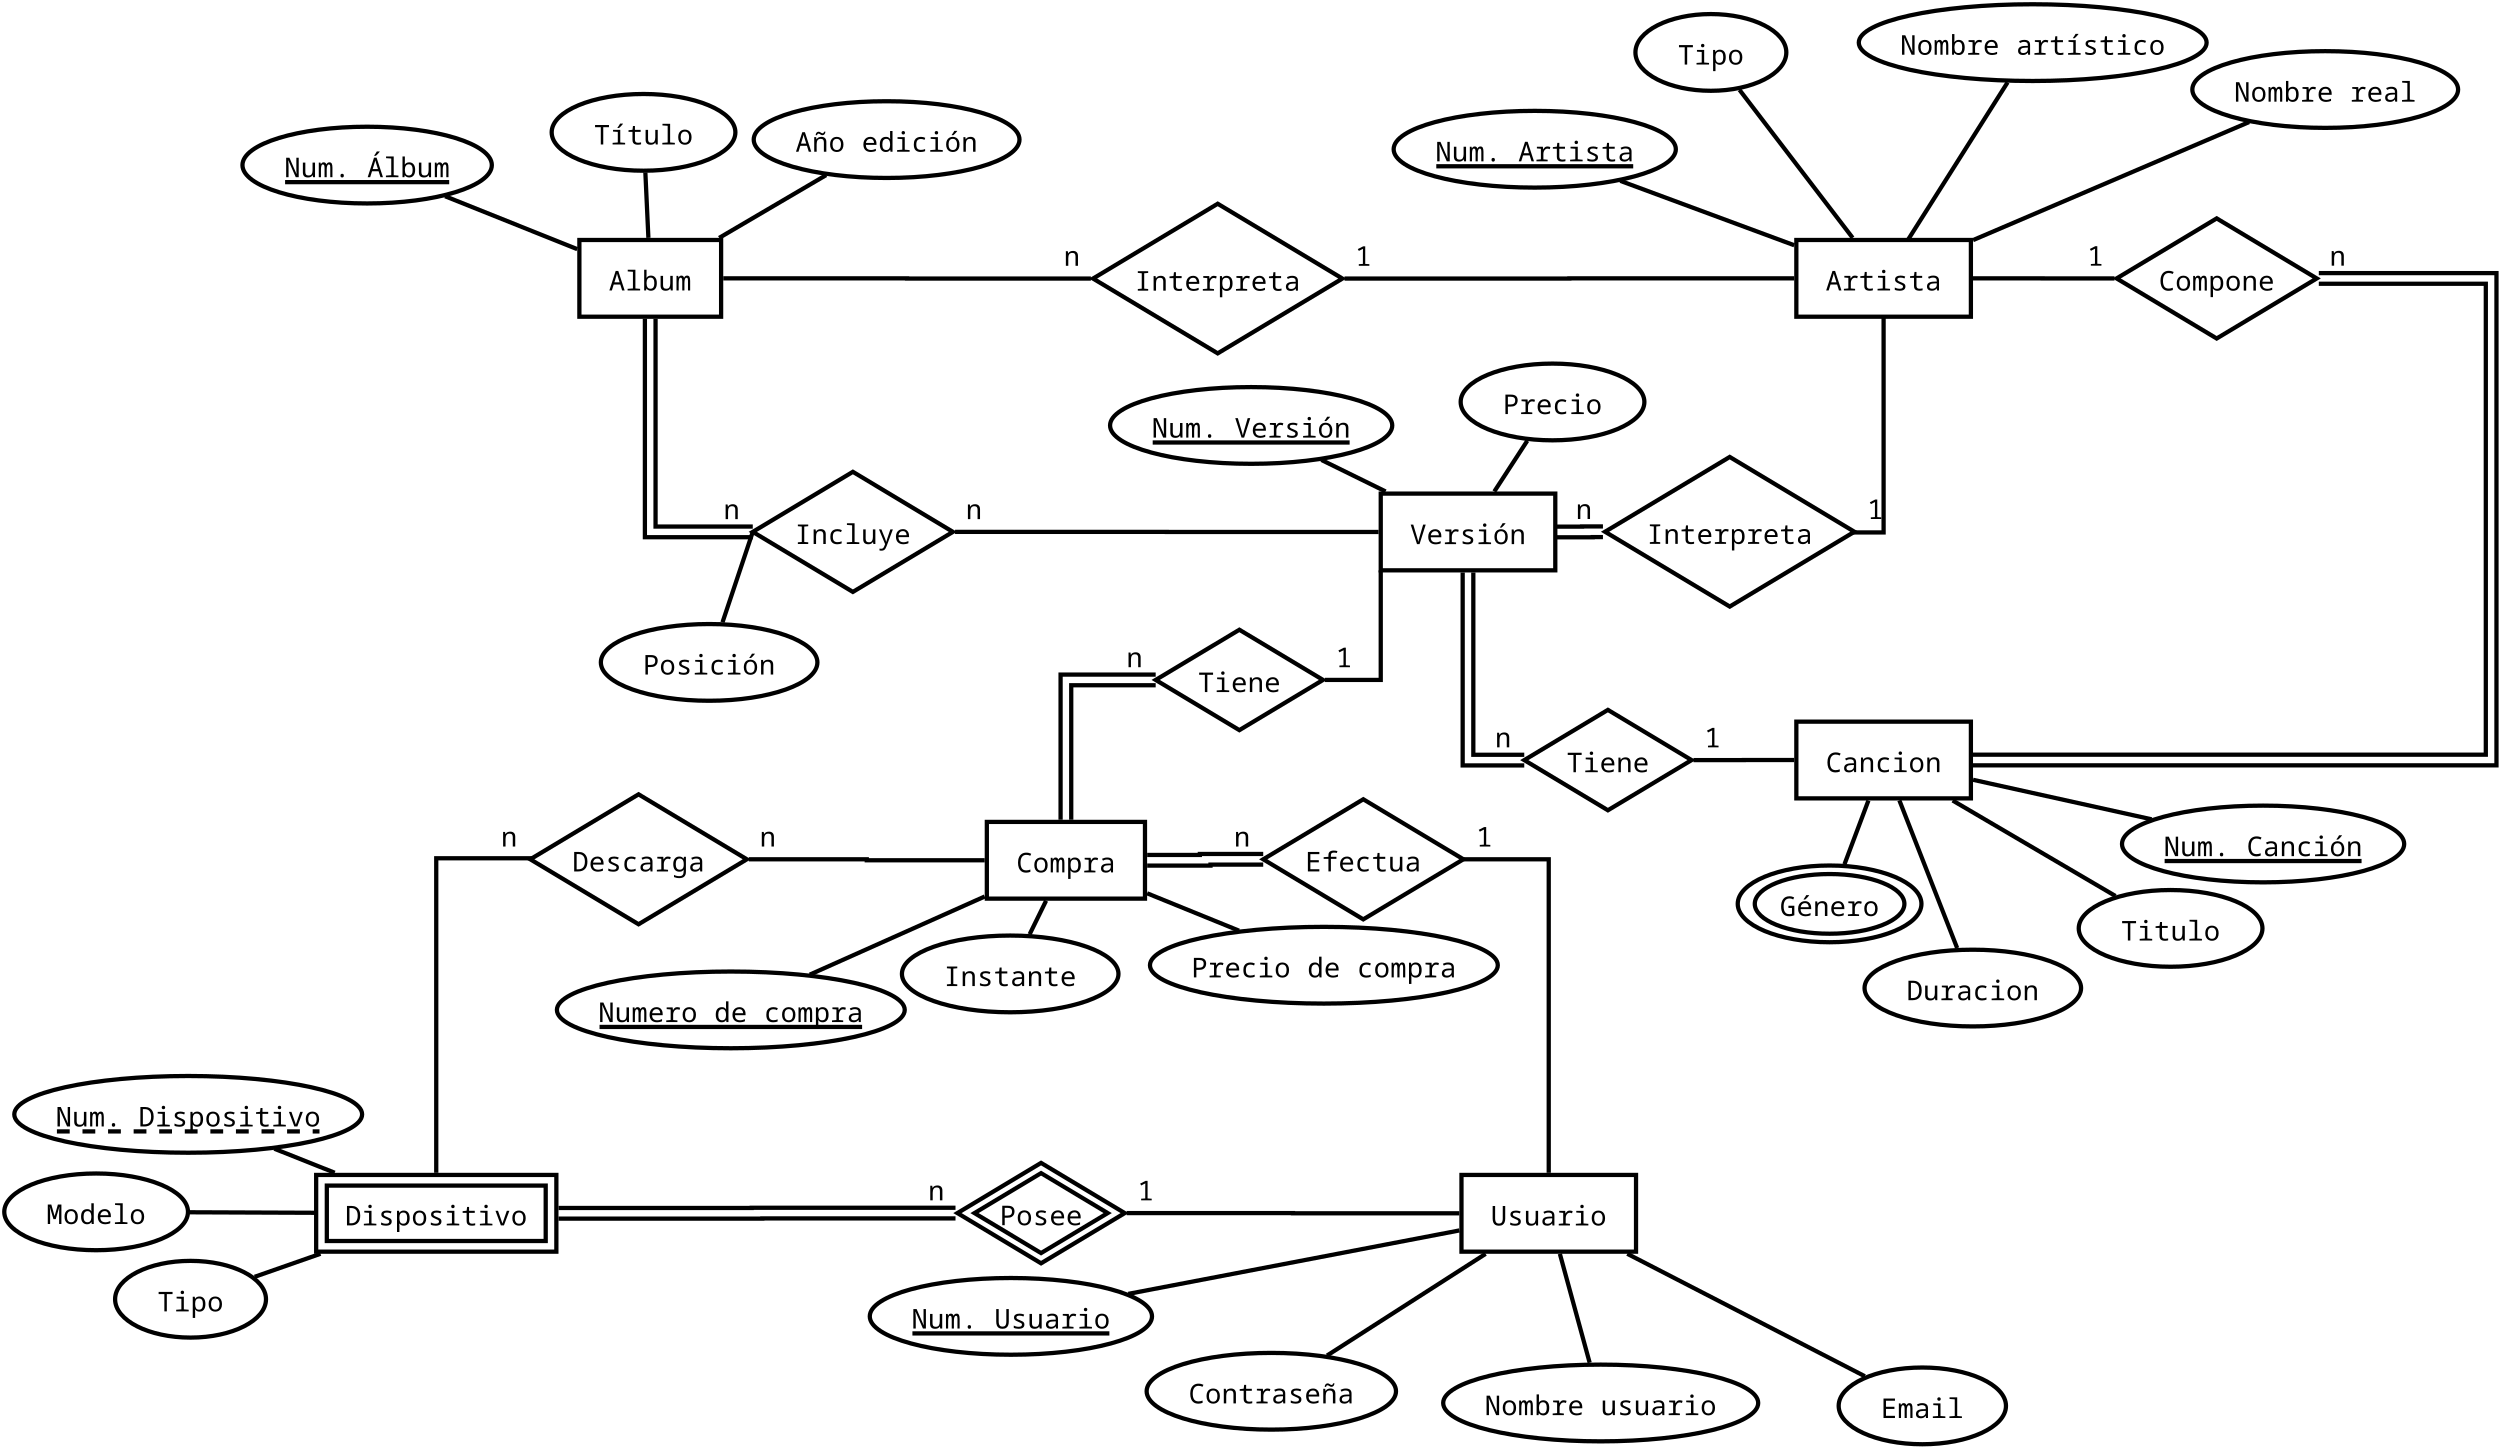 <?xml version="1.0" encoding="UTF-8"?>
<svg xmlns="http://www.w3.org/2000/svg" xmlns:xlink="http://www.w3.org/1999/xlink" width="1173pt" height="679pt" viewBox="0 0 1173 679" version="1.1">
<defs>
<g>
<symbol overflow="visible" id="glyph0-0">
<path style="stroke:none;" d="M 1.203 0 L 1.203 -9.141 L 6.469 -9.141 L 6.469 0 Z M 1.859 -0.656 L 5.812 -0.656 L 5.812 -8.484 L 1.859 -8.484 Z M 1.859 -0.656 "/>
</symbol>
<symbol overflow="visible" id="glyph0-1">
<path style="stroke:none;" d="M 0.25 0 L 3.219 -9.172 L 4.438 -9.172 L 7.422 0 L 6.25 0 L 5.375 -2.797 L 2.297 -2.797 L 1.422 0 Z M 3.453 -6.547 L 2.609 -3.828 L 5.062 -3.828 L 4.203 -6.547 C 4.16 -6.691 4.102 -6.895 4.031 -7.156 C 3.957 -7.426 3.891 -7.691 3.828 -7.953 C 3.773 -7.691 3.707 -7.426 3.625 -7.156 C 3.551 -6.895 3.492 -6.691 3.453 -6.547 Z M 3.453 -6.547 "/>
</symbol>
<symbol overflow="visible" id="glyph0-2">
<path style="stroke:none;" d="M 1.031 0 L 1.031 -0.766 L 3.531 -0.953 L 3.531 -8.766 L 1.094 -8.938 L 1.094 -9.719 L 4.688 -9.719 L 4.688 -0.953 L 6.906 -0.766 L 6.906 0 Z M 1.031 0 "/>
</symbol>
<symbol overflow="visible" id="glyph0-3">
<path style="stroke:none;" d="M 4.203 0.125 C 3.703 0.125 3.281 0.023 2.938 -0.172 C 2.594 -0.367 2.32 -0.602 2.125 -0.875 L 2.047 -0.875 L 1.938 0 L 1.031 0 L 1.031 -9.719 L 2.141 -9.719 L 2.141 -7.375 C 2.141 -7.133 2.133 -6.898 2.125 -6.672 C 2.125 -6.441 2.109 -6.207 2.078 -5.969 L 2.141 -5.969 C 2.316 -6.238 2.57 -6.473 2.906 -6.672 C 3.25 -6.879 3.68 -6.984 4.203 -6.984 C 5.035 -6.984 5.703 -6.688 6.203 -6.094 C 6.711 -5.5 6.969 -4.613 6.969 -3.438 C 6.969 -2.258 6.711 -1.367 6.203 -0.766 C 5.691 -0.172 5.023 0.125 4.203 0.125 Z M 4 -0.812 C 4.613 -0.812 5.066 -1.035 5.359 -1.484 C 5.648 -1.93 5.797 -2.582 5.797 -3.438 C 5.797 -4.281 5.648 -4.926 5.359 -5.375 C 5.066 -5.82 4.609 -6.047 3.984 -6.047 C 3.391 -6.047 2.93 -5.82 2.609 -5.375 C 2.297 -4.926 2.141 -4.289 2.141 -3.469 C 2.141 -2.602 2.289 -1.941 2.594 -1.484 C 2.895 -1.035 3.363 -0.812 4 -0.812 Z M 4 -0.812 "/>
</symbol>
<symbol overflow="visible" id="glyph0-4">
<path style="stroke:none;" d="M 3.344 0.125 C 2.531 0.125 1.926 -0.078 1.531 -0.484 C 1.145 -0.891 0.953 -1.492 0.953 -2.297 L 0.953 -6.859 L 2.109 -6.859 L 2.109 -2.469 C 2.109 -1.926 2.223 -1.516 2.453 -1.234 C 2.68 -0.953 3.07 -0.812 3.625 -0.812 C 4.332 -0.812 4.82 -1.031 5.094 -1.469 C 5.363 -1.914 5.5 -2.535 5.5 -3.328 L 5.5 -6.859 L 6.656 -6.859 L 6.656 0 L 5.734 0 L 5.562 -0.922 L 5.5 -0.922 C 5.258 -0.535 4.957 -0.266 4.594 -0.109 C 4.238 0.047 3.82 0.125 3.344 0.125 Z M 3.344 0.125 "/>
</symbol>
<symbol overflow="visible" id="glyph0-5">
<path style="stroke:none;" d="M 0.641 0 L 0.641 -6.859 L 1.438 -6.859 L 1.594 -6.109 L 1.656 -6.109 C 1.832 -6.441 2.02 -6.672 2.219 -6.797 C 2.426 -6.922 2.664 -6.984 2.938 -6.984 C 3.281 -6.984 3.547 -6.898 3.734 -6.734 C 3.93 -6.566 4.082 -6.32 4.188 -6 L 4.219 -6 C 4.363 -6.312 4.547 -6.551 4.766 -6.719 C 4.984 -6.895 5.27 -6.984 5.625 -6.984 C 6.156 -6.984 6.523 -6.781 6.734 -6.375 C 6.941 -5.969 7.047 -5.336 7.047 -4.484 L 7.047 0 L 6.031 0 L 6.031 -4.281 C 6.031 -4.82 5.992 -5.238 5.922 -5.531 C 5.848 -5.832 5.656 -5.984 5.344 -5.984 C 4.688 -5.984 4.359 -5.129 4.359 -3.422 L 4.359 0 L 3.344 0 L 3.344 -4.281 C 3.344 -4.832 3.289 -5.254 3.188 -5.547 C 3.094 -5.836 2.891 -5.984 2.578 -5.984 C 2.234 -5.984 1.992 -5.754 1.859 -5.297 C 1.723 -4.836 1.656 -4.211 1.656 -3.422 L 1.656 0 Z M 0.641 0 "/>
</symbol>
<symbol overflow="visible" id="glyph0-6">
<path style="stroke:none;" d="M 0.891 0 L 0.891 -9.141 L 2.422 -9.141 L 5.75 -1.516 L 5.781 -1.516 C 5.738 -2.023 5.707 -2.484 5.688 -2.891 C 5.676 -3.305 5.672 -3.773 5.672 -4.297 L 5.672 -9.141 L 6.781 -9.141 L 6.781 0 L 5.391 0 L 1.891 -7.953 L 1.844 -7.953 C 1.883 -7.484 1.922 -7.008 1.953 -6.531 C 1.992 -6.051 2.016 -5.57 2.016 -5.094 L 2.016 0 Z M 0.891 0 "/>
</symbol>
<symbol overflow="visible" id="glyph0-7">
<path style="stroke:none;" d="M 3.844 0.125 C 3.613 0.125 3.422 0.055 3.266 -0.078 C 3.117 -0.211 3.047 -0.438 3.047 -0.75 C 3.047 -1.07 3.117 -1.297 3.266 -1.422 C 3.422 -1.547 3.613 -1.609 3.844 -1.609 C 4.062 -1.609 4.242 -1.547 4.391 -1.422 C 4.547 -1.297 4.625 -1.07 4.625 -0.75 C 4.625 -0.438 4.547 -0.211 4.391 -0.078 C 4.242 0.055 4.062 0.125 3.844 0.125 Z M 3.844 0.125 "/>
</symbol>
<symbol overflow="visible" id="glyph0-8">
<path style="stroke:none;" d=""/>
</symbol>
<symbol overflow="visible" id="glyph0-9">
<path style="stroke:none;" d="M 0.25 0 L 3.219 -9.172 L 4.438 -9.172 L 7.422 0 L 6.25 0 L 5.375 -2.797 L 2.297 -2.797 L 1.422 0 Z M 3.453 -6.547 L 2.609 -3.828 L 5.062 -3.828 L 4.203 -6.547 C 4.16 -6.691 4.102 -6.895 4.031 -7.156 C 3.957 -7.426 3.891 -7.691 3.828 -7.953 C 3.773 -7.691 3.707 -7.426 3.625 -7.156 C 3.551 -6.895 3.492 -6.691 3.453 -6.547 Z M 3.312 -10.031 L 3.312 -10.188 C 3.445 -10.352 3.586 -10.547 3.734 -10.766 C 3.879 -10.984 4.023 -11.207 4.172 -11.438 C 4.316 -11.676 4.438 -11.891 4.531 -12.078 L 5.891 -12.078 L 5.891 -11.953 C 5.785 -11.797 5.625 -11.598 5.406 -11.359 C 5.195 -11.117 4.973 -10.875 4.734 -10.625 C 4.492 -10.383 4.27 -10.188 4.062 -10.031 Z M 3.312 -10.031 "/>
</symbol>
<symbol overflow="visible" id="glyph0-10">
<path style="stroke:none;" d="M 3.266 0 L 3.266 -8.109 L 0.578 -8.109 L 0.578 -9.141 L 7.109 -9.141 L 7.109 -8.109 L 4.422 -8.109 L 4.422 0 Z M 3.266 0 "/>
</symbol>
<symbol overflow="visible" id="glyph0-11">
<path style="stroke:none;" d="M 1.031 0 L 1.031 -0.766 L 3.469 -0.953 L 3.469 -5.906 L 1.234 -6.062 L 1.234 -6.859 L 4.625 -6.859 L 4.625 -0.953 L 6.906 -0.766 L 6.906 0 Z M 3.312 -7.75 L 3.312 -7.906 C 3.445 -8.07 3.586 -8.266 3.734 -8.484 C 3.879 -8.703 4.023 -8.926 4.172 -9.156 C 4.316 -9.395 4.438 -9.609 4.531 -9.797 L 5.891 -9.797 L 5.891 -9.672 C 5.785 -9.516 5.625 -9.316 5.406 -9.078 C 5.195 -8.836 4.973 -8.594 4.734 -8.344 C 4.492 -8.102 4.27 -7.906 4.062 -7.75 Z M 3.312 -7.75 "/>
</symbol>
<symbol overflow="visible" id="glyph0-12">
<path style="stroke:none;" d="M 5.141 0.125 C 4.66 0.125 4.227 0.062 3.844 -0.062 C 3.457 -0.188 3.148 -0.41 2.922 -0.734 C 2.691 -1.066 2.578 -1.516 2.578 -2.078 L 2.578 -5.906 L 0.719 -5.906 L 0.719 -6.688 L 2.578 -6.891 L 2.812 -8.688 L 3.734 -8.688 L 3.734 -6.859 L 6.406 -6.859 L 6.406 -5.906 L 3.734 -5.906 L 3.734 -2.297 C 3.734 -1.773 3.848 -1.395 4.078 -1.156 C 4.305 -0.926 4.688 -0.812 5.219 -0.812 C 5.438 -0.812 5.676 -0.832 5.938 -0.875 C 6.195 -0.914 6.422 -0.957 6.609 -1 L 6.609 -0.078 C 6.398 -0.023 6.172 0.02 5.922 0.062 C 5.672 0.102 5.41 0.125 5.141 0.125 Z M 5.141 0.125 "/>
</symbol>
<symbol overflow="visible" id="glyph0-13">
<path style="stroke:none;" d="M 3.859 0.125 C 3.254 0.125 2.711 -0.004 2.234 -0.266 C 1.766 -0.523 1.391 -0.922 1.109 -1.453 C 0.836 -1.984 0.703 -2.648 0.703 -3.453 C 0.703 -4.242 0.836 -4.898 1.109 -5.422 C 1.379 -5.941 1.75 -6.332 2.219 -6.594 C 2.688 -6.852 3.219 -6.984 3.812 -6.984 C 4.406 -6.984 4.941 -6.852 5.422 -6.594 C 5.898 -6.332 6.273 -5.938 6.547 -5.406 C 6.828 -4.883 6.969 -4.223 6.969 -3.422 C 6.969 -2.629 6.832 -1.969 6.562 -1.438 C 6.289 -0.914 5.922 -0.523 5.453 -0.266 C 4.984 -0.004 4.453 0.125 3.859 0.125 Z M 3.844 -0.812 C 4.508 -0.812 5.004 -1.047 5.328 -1.516 C 5.648 -1.992 5.812 -2.633 5.812 -3.438 C 5.812 -4.25 5.645 -4.883 5.312 -5.344 C 4.988 -5.812 4.492 -6.047 3.828 -6.047 C 3.16 -6.047 2.66 -5.812 2.328 -5.344 C 2.004 -4.883 1.844 -4.25 1.844 -3.438 C 1.844 -2.633 2.008 -1.992 2.344 -1.516 C 2.676 -1.047 3.176 -0.812 3.844 -0.812 Z M 3.844 -0.812 "/>
</symbol>
<symbol overflow="visible" id="glyph0-14">
<path style="stroke:none;" d="M 1.031 0 L 1.031 -6.859 L 1.938 -6.859 L 2.109 -5.844 L 2.172 -5.844 C 2.367 -6.238 2.66 -6.523 3.047 -6.703 C 3.441 -6.891 3.898 -6.984 4.422 -6.984 C 5.109 -6.984 5.66 -6.789 6.078 -6.406 C 6.504 -6.02 6.719 -5.41 6.719 -4.578 L 6.719 0 L 5.562 0 L 5.562 -4.375 C 5.562 -4.957 5.441 -5.379 5.203 -5.641 C 4.973 -5.91 4.598 -6.047 4.078 -6.047 C 3.379 -6.047 2.883 -5.82 2.594 -5.375 C 2.312 -4.938 2.172 -4.316 2.172 -3.516 L 2.172 0 Z M 1.688 -7.75 C 1.738 -8.258 1.883 -8.66 2.125 -8.953 C 2.375 -9.242 2.695 -9.391 3.094 -9.391 C 3.332 -9.391 3.555 -9.328 3.766 -9.203 C 3.984 -9.078 4.191 -8.953 4.391 -8.828 C 4.586 -8.711 4.773 -8.656 4.953 -8.656 C 5.148 -8.656 5.301 -8.719 5.406 -8.844 C 5.508 -8.969 5.594 -9.156 5.656 -9.406 L 6.297 -9.406 C 6.242 -8.906 6.098 -8.504 5.859 -8.203 C 5.617 -7.91 5.301 -7.766 4.906 -7.766 C 4.664 -7.766 4.441 -7.82 4.234 -7.938 C 4.023 -8.062 3.82 -8.188 3.625 -8.312 C 3.438 -8.438 3.242 -8.5 3.047 -8.5 C 2.836 -8.5 2.68 -8.438 2.578 -8.312 C 2.484 -8.188 2.406 -8 2.344 -7.75 Z M 1.688 -7.75 "/>
</symbol>
<symbol overflow="visible" id="glyph0-15">
<path style="stroke:none;" d="M 4.312 0.125 C 3.207 0.125 2.336 -0.176 1.703 -0.781 C 1.078 -1.395 0.766 -2.27 0.766 -3.406 C 0.766 -4.156 0.898 -4.797 1.172 -5.328 C 1.453 -5.859 1.832 -6.266 2.312 -6.547 C 2.801 -6.836 3.367 -6.984 4.016 -6.984 C 4.91 -6.984 5.613 -6.691 6.125 -6.109 C 6.645 -5.535 6.906 -4.742 6.906 -3.734 L 6.906 -3.219 L 1.938 -3.219 C 1.945 -2.613 2.055 -2.133 2.266 -1.781 C 2.473 -1.438 2.758 -1.188 3.125 -1.031 C 3.488 -0.883 3.91 -0.812 4.391 -0.812 C 4.766 -0.812 5.133 -0.863 5.5 -0.969 C 5.863 -1.07 6.234 -1.207 6.609 -1.375 L 6.609 -0.359 C 6.211 -0.191 5.816 -0.07 5.422 0 C 5.035 0.082 4.664 0.125 4.312 0.125 Z M 1.953 -4.141 L 5.766 -4.141 C 5.734 -4.734 5.57 -5.195 5.281 -5.531 C 4.988 -5.875 4.566 -6.047 4.016 -6.047 C 3.441 -6.047 2.977 -5.875 2.625 -5.531 C 2.27 -5.188 2.047 -4.723 1.953 -4.141 Z M 1.953 -4.141 "/>
</symbol>
<symbol overflow="visible" id="glyph0-16">
<path style="stroke:none;" d="M 3.5 0.125 C 2.656 0.125 1.977 -0.172 1.469 -0.766 C 0.957 -1.359 0.703 -2.258 0.703 -3.469 C 0.703 -4.613 0.941 -5.484 1.422 -6.078 C 1.91 -6.68 2.648 -6.984 3.641 -6.984 C 4.109 -6.984 4.492 -6.891 4.797 -6.703 C 5.109 -6.516 5.348 -6.273 5.516 -5.984 L 5.594 -5.984 C 5.57 -6.109 5.551 -6.266 5.531 -6.453 C 5.52 -6.648 5.516 -6.832 5.516 -7 L 5.516 -9.719 L 6.656 -9.719 L 6.656 0 L 5.703 0 L 5.578 -0.922 L 5.531 -0.922 C 5.344 -0.609 5.086 -0.352 4.766 -0.156 C 4.441 0.031 4.02 0.125 3.5 0.125 Z M 3.719 -0.812 C 4.32 -0.812 4.77 -1.02 5.062 -1.438 C 5.363 -1.863 5.516 -2.438 5.516 -3.156 L 5.516 -3.422 C 5.516 -3.922 5.457 -4.367 5.344 -4.766 C 5.238 -5.16 5.055 -5.473 4.797 -5.703 C 4.547 -5.93 4.203 -6.047 3.766 -6.047 C 3.16 -6.047 2.691 -5.82 2.359 -5.375 C 2.035 -4.938 1.875 -4.266 1.875 -3.359 C 1.875 -1.66 2.488 -0.812 3.719 -0.812 Z M 3.719 -0.812 "/>
</symbol>
<symbol overflow="visible" id="glyph0-17">
<path style="stroke:none;" d="M 3.922 -8.094 C 3.703 -8.094 3.516 -8.16 3.359 -8.297 C 3.203 -8.441 3.125 -8.645 3.125 -8.906 C 3.125 -9.188 3.203 -9.391 3.359 -9.516 C 3.516 -9.648 3.703 -9.719 3.922 -9.719 C 4.148 -9.719 4.344 -9.648 4.5 -9.516 C 4.656 -9.391 4.734 -9.188 4.734 -8.906 C 4.734 -8.645 4.656 -8.441 4.5 -8.297 C 4.344 -8.16 4.148 -8.094 3.922 -8.094 Z M 1.031 0 L 1.031 -0.766 L 3.469 -0.953 L 3.469 -5.906 L 1.234 -6.062 L 1.234 -6.859 L 4.625 -6.859 L 4.625 -0.953 L 6.906 -0.766 L 6.906 0 Z M 1.031 0 "/>
</symbol>
<symbol overflow="visible" id="glyph0-18">
<path style="stroke:none;" d="M 4.328 0.125 C 3.316 0.125 2.523 -0.145 1.953 -0.688 C 1.379 -1.238 1.094 -2.133 1.094 -3.375 C 1.094 -4.258 1.234 -4.961 1.516 -5.484 C 1.797 -6.016 2.191 -6.395 2.703 -6.625 C 3.211 -6.863 3.789 -6.984 4.438 -6.984 C 4.844 -6.984 5.207 -6.941 5.531 -6.859 C 5.863 -6.785 6.176 -6.672 6.469 -6.516 L 6.109 -5.578 C 5.836 -5.723 5.57 -5.828 5.312 -5.891 C 5.062 -5.953 4.785 -5.984 4.484 -5.984 C 3.703 -5.984 3.133 -5.77 2.781 -5.344 C 2.438 -4.914 2.266 -4.27 2.266 -3.406 C 2.266 -2.488 2.445 -1.832 2.812 -1.438 C 3.176 -1.051 3.723 -0.859 4.453 -0.859 C 4.828 -0.859 5.18 -0.895 5.516 -0.969 C 5.848 -1.051 6.141 -1.148 6.391 -1.266 L 6.391 -0.25 C 6.129 -0.133 5.812 -0.047 5.438 0.016 C 5.062 0.086 4.691 0.125 4.328 0.125 Z M 4.328 0.125 "/>
</symbol>
<symbol overflow="visible" id="glyph0-19">
<path style="stroke:none;" d="M 3.859 0.125 C 3.254 0.125 2.711 -0.004 2.234 -0.266 C 1.766 -0.523 1.391 -0.922 1.109 -1.453 C 0.836 -1.984 0.703 -2.648 0.703 -3.453 C 0.703 -4.242 0.836 -4.898 1.109 -5.422 C 1.379 -5.941 1.75 -6.332 2.219 -6.594 C 2.688 -6.852 3.219 -6.984 3.812 -6.984 C 4.406 -6.984 4.941 -6.852 5.422 -6.594 C 5.898 -6.332 6.273 -5.938 6.547 -5.406 C 6.828 -4.883 6.969 -4.223 6.969 -3.422 C 6.969 -2.629 6.832 -1.969 6.562 -1.438 C 6.289 -0.914 5.922 -0.523 5.453 -0.266 C 4.984 -0.004 4.453 0.125 3.859 0.125 Z M 3.844 -0.812 C 4.508 -0.812 5.004 -1.047 5.328 -1.516 C 5.648 -1.992 5.812 -2.633 5.812 -3.438 C 5.812 -4.25 5.645 -4.883 5.312 -5.344 C 4.988 -5.812 4.492 -6.047 3.828 -6.047 C 3.16 -6.047 2.66 -5.812 2.328 -5.344 C 2.004 -4.883 1.844 -4.25 1.844 -3.438 C 1.844 -2.633 2.008 -1.992 2.344 -1.516 C 2.676 -1.047 3.176 -0.812 3.844 -0.812 Z M 3.312 -7.75 L 3.312 -7.906 C 3.445 -8.07 3.586 -8.266 3.734 -8.484 C 3.879 -8.703 4.023 -8.926 4.172 -9.156 C 4.316 -9.395 4.438 -9.609 4.531 -9.797 L 5.891 -9.797 L 5.891 -9.672 C 5.785 -9.516 5.625 -9.316 5.406 -9.078 C 5.195 -8.836 4.973 -8.594 4.734 -8.344 C 4.492 -8.102 4.27 -7.906 4.062 -7.75 Z M 3.312 -7.75 "/>
</symbol>
<symbol overflow="visible" id="glyph0-20">
<path style="stroke:none;" d="M 1.031 0 L 1.031 -6.859 L 1.938 -6.859 L 2.109 -5.844 L 2.172 -5.844 C 2.367 -6.238 2.66 -6.523 3.047 -6.703 C 3.441 -6.891 3.898 -6.984 4.422 -6.984 C 5.109 -6.984 5.66 -6.789 6.078 -6.406 C 6.504 -6.02 6.719 -5.41 6.719 -4.578 L 6.719 0 L 5.562 0 L 5.562 -4.375 C 5.562 -4.957 5.441 -5.379 5.203 -5.641 C 4.973 -5.91 4.598 -6.047 4.078 -6.047 C 3.379 -6.047 2.883 -5.82 2.594 -5.375 C 2.312 -4.938 2.172 -4.316 2.172 -3.516 L 2.172 0 Z M 1.031 0 "/>
</symbol>
<symbol overflow="visible" id="glyph0-21">
<path style="stroke:none;" d="M 0.797 0 L 0.797 -0.766 L 2.875 -0.953 L 2.875 -5.906 L 1 -6.062 L 1 -6.859 L 3.797 -6.859 L 3.953 -5.609 L 4 -5.609 C 4.238 -6.055 4.5 -6.395 4.781 -6.625 C 5.07 -6.863 5.453 -6.984 5.922 -6.984 C 6.211 -6.984 6.469 -6.957 6.688 -6.906 C 6.914 -6.852 7.125 -6.785 7.312 -6.703 L 7.016 -5.688 C 6.879 -5.77 6.719 -5.836 6.531 -5.891 C 6.344 -5.941 6.141 -5.969 5.922 -5.969 C 5.555 -5.969 5.234 -5.852 4.953 -5.625 C 4.672 -5.395 4.445 -5.086 4.281 -4.703 C 4.125 -4.328 4.047 -3.906 4.047 -3.438 L 4.047 -0.953 L 6.047 -0.766 L 6.047 0 Z M 0.797 0 "/>
</symbol>
<symbol overflow="visible" id="glyph0-22">
<path style="stroke:none;" d="M 3.578 0.125 C 3.148 0.125 2.738 0.082 2.344 0 C 1.957 -0.07 1.625 -0.176 1.344 -0.312 L 1.344 -1.375 C 1.645 -1.238 1.973 -1.109 2.328 -0.984 C 2.691 -0.867 3.129 -0.812 3.641 -0.812 C 4.203 -0.812 4.598 -0.898 4.828 -1.078 C 5.066 -1.254 5.188 -1.508 5.188 -1.844 C 5.188 -2.02 5.145 -2.164 5.062 -2.281 C 4.977 -2.395 4.82 -2.508 4.594 -2.625 C 4.363 -2.75 4.023 -2.906 3.578 -3.094 C 3.141 -3.289 2.758 -3.473 2.438 -3.641 C 2.125 -3.816 1.879 -4.02 1.703 -4.25 C 1.535 -4.488 1.453 -4.789 1.453 -5.156 C 1.453 -5.758 1.688 -6.211 2.156 -6.516 C 2.625 -6.828 3.27 -6.984 4.094 -6.984 C 4.469 -6.984 4.828 -6.945 5.172 -6.875 C 5.516 -6.812 5.867 -6.703 6.234 -6.547 L 5.891 -5.656 C 5.547 -5.801 5.227 -5.898 4.938 -5.953 C 4.656 -6.004 4.375 -6.031 4.094 -6.031 C 3.562 -6.031 3.176 -5.961 2.938 -5.828 C 2.695 -5.691 2.578 -5.477 2.578 -5.188 C 2.578 -5 2.629 -4.836 2.734 -4.703 C 2.836 -4.578 3.008 -4.453 3.25 -4.328 C 3.5 -4.211 3.82 -4.07 4.219 -3.906 C 4.676 -3.719 5.062 -3.539 5.375 -3.375 C 5.688 -3.219 5.922 -3.023 6.078 -2.797 C 6.242 -2.566 6.328 -2.258 6.328 -1.875 C 6.328 -1.219 6.094 -0.719 5.625 -0.375 C 5.164 -0.039 4.484 0.125 3.578 0.125 Z M 3.578 0.125 "/>
</symbol>
<symbol overflow="visible" id="glyph0-23">
<path style="stroke:none;" d="M 3.141 0.125 C 2.473 0.125 1.93 -0.039 1.516 -0.375 C 1.098 -0.707 0.891 -1.207 0.891 -1.875 C 0.891 -2.625 1.156 -3.18 1.688 -3.547 C 2.227 -3.91 3 -4.109 4 -4.141 L 5.484 -4.172 L 5.484 -4.453 C 5.484 -5.066 5.328 -5.484 5.016 -5.703 C 4.711 -5.93 4.301 -6.047 3.781 -6.047 C 3.406 -6.047 3.051 -6 2.719 -5.906 C 2.395 -5.812 2.082 -5.68 1.781 -5.516 L 1.375 -6.391 C 1.707 -6.547 2.07 -6.68 2.469 -6.797 C 2.863 -6.922 3.32 -6.984 3.844 -6.984 C 4.695 -6.984 5.359 -6.789 5.828 -6.406 C 6.297 -6.02 6.531 -5.414 6.531 -4.594 L 6.531 0 L 5.609 0 L 5.484 -0.953 L 5.422 -0.953 C 5.141 -0.586 4.816 -0.316 4.453 -0.141 C 4.086 0.035 3.648 0.125 3.141 0.125 Z M 3.344 -0.812 C 3.727 -0.812 4.082 -0.879 4.406 -1.016 C 4.727 -1.16 4.988 -1.375 5.188 -1.656 C 5.383 -1.938 5.484 -2.297 5.484 -2.734 L 5.484 -3.359 L 4.25 -3.312 C 3.426 -3.289 2.844 -3.16 2.5 -2.922 C 2.156 -2.68 1.984 -2.348 1.984 -1.922 C 1.984 -1.523 2.102 -1.238 2.344 -1.062 C 2.594 -0.895 2.926 -0.812 3.344 -0.812 Z M 3.344 -0.812 "/>
</symbol>
<symbol overflow="visible" id="glyph0-24">
<path style="stroke:none;" d="M 1.031 3.078 L 1.031 -6.859 L 1.969 -6.859 L 2.109 -5.922 L 2.156 -5.922 C 2.352 -6.254 2.613 -6.516 2.938 -6.703 C 3.27 -6.891 3.691 -6.984 4.203 -6.984 C 5.047 -6.984 5.719 -6.688 6.219 -6.094 C 6.719 -5.5 6.969 -4.613 6.969 -3.438 C 6.969 -2.27 6.719 -1.383 6.219 -0.781 C 5.719 -0.176 5.047 0.125 4.203 0.125 C 3.703 0.125 3.285 0.023 2.953 -0.172 C 2.617 -0.379 2.352 -0.617 2.156 -0.891 L 2.078 -0.891 C 2.129 -0.555 2.156 -0.211 2.156 0.141 L 2.156 3.078 Z M 3.969 -0.812 C 4.602 -0.812 5.066 -1.031 5.359 -1.469 C 5.648 -1.906 5.797 -2.57 5.797 -3.469 C 5.797 -4.344 5.648 -4.988 5.359 -5.406 C 5.078 -5.832 4.609 -6.047 3.953 -6.047 C 3.328 -6.047 2.867 -5.844 2.578 -5.438 C 2.297 -5.039 2.156 -4.461 2.156 -3.703 L 2.156 -3.438 C 2.156 -2.633 2.285 -1.992 2.547 -1.516 C 2.805 -1.047 3.281 -0.812 3.969 -0.812 Z M 3.969 -0.812 "/>
</symbol>
<symbol overflow="visible" id="glyph0-25">
<path style="stroke:none;" d="M 4.672 0.125 C 3.773 0.125 3.047 -0.07 2.484 -0.469 C 1.922 -0.875 1.504 -1.426 1.234 -2.125 C 0.973 -2.832 0.844 -3.645 0.844 -4.562 C 0.844 -5.531 0.992 -6.363 1.297 -7.062 C 1.598 -7.77 2.035 -8.312 2.609 -8.688 C 3.191 -9.07 3.895 -9.266 4.719 -9.266 C 5.164 -9.266 5.582 -9.219 5.969 -9.125 C 6.352 -9.031 6.707 -8.898 7.031 -8.734 L 6.609 -7.797 C 6.336 -7.941 6.035 -8.051 5.703 -8.125 C 5.367 -8.195 5.039 -8.234 4.719 -8.234 C 3.852 -8.234 3.188 -7.914 2.719 -7.281 C 2.25 -6.656 2.016 -5.75 2.016 -4.562 C 2.016 -3.426 2.223 -2.535 2.641 -1.891 C 3.066 -1.254 3.754 -0.938 4.703 -0.938 C 4.984 -0.938 5.289 -0.969 5.625 -1.031 C 5.969 -1.094 6.305 -1.191 6.641 -1.328 L 6.641 -0.25 C 6.297 -0.113 5.969 -0.02 5.656 0.031 C 5.352 0.094 5.023 0.125 4.672 0.125 Z M 4.672 0.125 "/>
</symbol>
<symbol overflow="visible" id="glyph0-26">
<path style="stroke:none;" d="M 0.891 0 L 0.891 -9.141 L 3.109 -9.141 C 3.922 -9.141 4.625 -8.969 5.219 -8.625 C 5.812 -8.281 6.273 -7.773 6.609 -7.109 C 6.941 -6.453 7.109 -5.633 7.109 -4.656 C 7.109 -3.113 6.734 -1.953 5.984 -1.172 C 5.234 -0.391 4.191 0 2.859 0 Z M 2.047 -1 L 2.734 -1 C 3.828 -1 4.629 -1.305 5.141 -1.922 C 5.66 -2.535 5.922 -3.438 5.922 -4.625 C 5.922 -5.832 5.656 -6.719 5.125 -7.281 C 4.602 -7.852 3.891 -8.141 2.984 -8.141 L 2.047 -8.141 Z M 2.047 -1 "/>
</symbol>
<symbol overflow="visible" id="glyph0-27">
<path style="stroke:none;" d="M 4.344 0.125 C 3.102 0.125 2.164 -0.258 1.531 -1.031 C 0.895 -1.812 0.578 -2.941 0.578 -4.422 C 0.578 -5.953 0.91 -7.141 1.578 -7.984 C 2.242 -8.836 3.219 -9.266 4.5 -9.266 C 4.938 -9.266 5.328 -9.219 5.672 -9.125 C 6.023 -9.031 6.363 -8.898 6.688 -8.734 L 6.266 -7.766 C 6.055 -7.898 5.805 -8.008 5.516 -8.094 C 5.223 -8.188 4.895 -8.234 4.531 -8.234 C 3.602 -8.234 2.906 -7.906 2.438 -7.25 C 1.977 -6.594 1.75 -5.672 1.75 -4.484 C 1.75 -3.797 1.832 -3.18 2 -2.641 C 2.164 -2.098 2.441 -1.672 2.828 -1.359 C 3.223 -1.047 3.75 -0.891 4.406 -0.891 C 4.676 -0.891 4.91 -0.91 5.109 -0.953 C 5.316 -1.004 5.504 -1.051 5.672 -1.094 L 5.672 -3.797 L 4 -3.797 L 4 -4.828 L 6.781 -4.828 L 6.781 -0.344 C 6.469 -0.219 6.102 -0.109 5.688 -0.016 C 5.27 0.078 4.82 0.125 4.344 0.125 Z M 4.344 0.125 "/>
</symbol>
<symbol overflow="visible" id="glyph0-28">
<path style="stroke:none;" d="M 4.312 0.125 C 3.207 0.125 2.336 -0.176 1.703 -0.781 C 1.078 -1.395 0.766 -2.27 0.766 -3.406 C 0.766 -4.156 0.898 -4.797 1.172 -5.328 C 1.453 -5.859 1.832 -6.266 2.312 -6.547 C 2.801 -6.836 3.367 -6.984 4.016 -6.984 C 4.91 -6.984 5.613 -6.691 6.125 -6.109 C 6.645 -5.535 6.906 -4.742 6.906 -3.734 L 6.906 -3.219 L 1.938 -3.219 C 1.945 -2.613 2.055 -2.133 2.266 -1.781 C 2.473 -1.438 2.758 -1.188 3.125 -1.031 C 3.488 -0.883 3.91 -0.812 4.391 -0.812 C 4.766 -0.812 5.133 -0.863 5.5 -0.969 C 5.863 -1.07 6.234 -1.207 6.609 -1.375 L 6.609 -0.359 C 6.211 -0.191 5.816 -0.07 5.422 0 C 5.035 0.082 4.664 0.125 4.312 0.125 Z M 1.953 -4.141 L 5.766 -4.141 C 5.734 -4.734 5.57 -5.195 5.281 -5.531 C 4.988 -5.875 4.566 -6.047 4.016 -6.047 C 3.441 -6.047 2.977 -5.875 2.625 -5.531 C 2.27 -5.188 2.047 -4.723 1.953 -4.141 Z M 3.359 -7.75 L 3.359 -7.906 C 3.492 -8.07 3.633 -8.266 3.781 -8.484 C 3.926 -8.703 4.07 -8.926 4.219 -9.156 C 4.363 -9.395 4.484 -9.609 4.578 -9.797 L 5.938 -9.797 L 5.938 -9.672 C 5.832 -9.516 5.672 -9.316 5.453 -9.078 C 5.242 -8.836 5.02 -8.594 4.781 -8.344 C 4.539 -8.102 4.316 -7.906 4.109 -7.75 Z M 3.359 -7.75 "/>
</symbol>
<symbol overflow="visible" id="glyph0-29">
<path style="stroke:none;" d="M 3.266 0 L 0.312 -9.141 L 1.516 -9.141 L 3.297 -3.203 C 3.422 -2.828 3.523 -2.461 3.609 -2.109 C 3.703 -1.754 3.785 -1.422 3.859 -1.109 L 3.891 -1.109 C 3.961 -1.41 4.039 -1.742 4.125 -2.109 C 4.219 -2.473 4.316 -2.848 4.422 -3.234 L 6.141 -9.141 L 7.359 -9.141 L 4.469 0 Z M 3.266 0 "/>
</symbol>
<symbol overflow="visible" id="glyph0-30">
<path style="stroke:none;" d="M 1.219 0 L 1.219 -9.141 L 3.828 -9.141 C 4.922 -9.141 5.719 -8.906 6.219 -8.438 C 6.719 -7.969 6.969 -7.312 6.969 -6.469 C 6.969 -5.957 6.863 -5.473 6.656 -5.016 C 6.445 -4.566 6.102 -4.203 5.625 -3.922 C 5.145 -3.648 4.488 -3.516 3.656 -3.516 L 2.375 -3.516 L 2.375 0 Z M 2.375 -4.516 L 3.531 -4.516 C 4.289 -4.516 4.859 -4.66 5.234 -4.953 C 5.609 -5.242 5.797 -5.727 5.797 -6.406 C 5.797 -7.031 5.625 -7.473 5.281 -7.734 C 4.945 -8.004 4.426 -8.141 3.719 -8.141 L 2.375 -8.141 Z M 2.375 -4.516 "/>
</symbol>
<symbol overflow="visible" id="glyph0-31">
<path style="stroke:none;" d="M 3.812 0.125 C 3.113 0.125 2.547 -0.008 2.109 -0.281 C 1.68 -0.562 1.367 -0.957 1.172 -1.469 C 0.984 -1.977 0.891 -2.57 0.891 -3.25 L 0.891 -9.141 L 2.047 -9.141 L 2.047 -3.312 C 2.047 -2.832 2.098 -2.41 2.203 -2.047 C 2.316 -1.68 2.5 -1.395 2.75 -1.188 C 3.008 -0.988 3.375 -0.891 3.844 -0.891 C 4.32 -0.891 4.691 -0.992 4.953 -1.203 C 5.211 -1.422 5.391 -1.719 5.484 -2.094 C 5.578 -2.469 5.625 -2.879 5.625 -3.328 L 5.625 -9.141 L 6.781 -9.141 L 6.781 -3.219 C 6.781 -2.594 6.688 -2.023 6.5 -1.516 C 6.312 -1.004 6 -0.602 5.562 -0.312 C 5.125 -0.02 4.539 0.125 3.812 0.125 Z M 3.812 0.125 "/>
</symbol>
<symbol overflow="visible" id="glyph0-32">
<path style="stroke:none;" d="M 1.219 0 L 1.219 -9.141 L 6.594 -9.141 L 6.594 -8.109 L 2.375 -8.109 L 2.375 -5.281 L 6.344 -5.281 L 6.344 -4.266 L 2.375 -4.266 L 2.375 -1.031 L 6.594 -1.031 L 6.594 0 Z M 1.219 0 "/>
</symbol>
<symbol overflow="visible" id="glyph0-33">
<path style="stroke:none;" d="M 3.109 0 L 0.578 -6.859 L 1.75 -6.859 L 3.188 -2.797 C 3.281 -2.516 3.379 -2.223 3.484 -1.922 C 3.586 -1.629 3.695 -1.312 3.812 -0.969 L 3.859 -0.969 C 3.961 -1.312 4.07 -1.633 4.188 -1.938 C 4.301 -2.238 4.398 -2.523 4.484 -2.797 L 5.891 -6.859 L 7.094 -6.859 L 4.531 0 Z M 3.109 0 "/>
</symbol>
<symbol overflow="visible" id="glyph0-34">
<path style="stroke:none;" d="M 0.641 0 L 0.641 -9.141 L 2.297 -9.141 L 3.812 -3.781 L 3.859 -3.781 L 5.375 -9.141 L 7.031 -9.141 L 7.031 0 L 5.953 0 L 5.953 -4.953 C 5.953 -5.453 5.961 -5.969 5.984 -6.5 C 6.004 -7.039 6.047 -7.535 6.109 -7.984 L 6.047 -7.984 L 4.359 -2.281 L 3.297 -2.281 L 1.594 -8 L 1.547 -8 C 1.586 -7.75 1.617 -7.445 1.641 -7.094 C 1.672 -6.738 1.691 -6.375 1.703 -6 C 1.723 -5.625 1.734 -5.273 1.734 -4.953 L 1.734 0 Z M 0.641 0 "/>
</symbol>
<symbol overflow="visible" id="glyph0-35">
<path style="stroke:none;" d="M 1.703 0 L 1.703 -0.766 L 3.625 -0.891 L 3.625 -5.703 C 3.625 -6.066 3.629 -6.461 3.641 -6.891 C 3.648 -7.316 3.66 -7.672 3.672 -7.953 C 3.535 -7.879 3.41 -7.816 3.297 -7.766 C 3.191 -7.711 3.023 -7.633 2.797 -7.531 L 1.734 -6.969 L 1.234 -7.844 L 3.781 -9.141 L 4.719 -9.141 L 4.719 -0.891 L 6.656 -0.766 L 6.656 0 Z M 1.703 0 "/>
</symbol>
<symbol overflow="visible" id="glyph0-36">
<path style="stroke:none;" d="M 1.406 0 L 1.406 -0.797 L 3.25 -0.953 L 3.25 -8.172 L 1.406 -8.344 L 1.406 -9.141 L 6.266 -9.141 L 6.266 -8.344 L 4.406 -8.172 L 4.406 -0.953 L 6.266 -0.797 L 6.266 0 Z M 1.406 0 "/>
</symbol>
<symbol overflow="visible" id="glyph0-37">
<path style="stroke:none;" d="M 1.734 3.141 C 1.566 3.141 1.398 3.129 1.234 3.109 C 1.078 3.086 0.938 3.062 0.812 3.031 L 0.812 2.156 C 0.914 2.164 1.035 2.18 1.172 2.203 C 1.316 2.223 1.457 2.234 1.594 2.234 C 1.988 2.234 2.289 2.133 2.5 1.938 C 2.719 1.75 2.91 1.438 3.078 1 L 3.453 0.062 L 0.578 -6.859 L 1.703 -6.859 L 3.344 -2.828 C 3.445 -2.566 3.551 -2.27 3.656 -1.938 C 3.77 -1.613 3.867 -1.305 3.953 -1.016 L 4 -1.016 C 4.094 -1.328 4.188 -1.641 4.281 -1.953 C 4.383 -2.273 4.477 -2.57 4.562 -2.844 L 5.906 -6.859 L 7.094 -6.859 L 4.203 0.891 C 4.047 1.336 3.867 1.727 3.672 2.062 C 3.484 2.406 3.238 2.672 2.938 2.859 C 2.633 3.047 2.234 3.141 1.734 3.141 Z M 1.734 3.141 "/>
</symbol>
<symbol overflow="visible" id="glyph0-38">
<path style="stroke:none;" d="M 3.078 0 L 3.078 -5.906 L 0.844 -5.906 L 0.844 -6.688 L 3.078 -6.859 L 3.078 -7.641 C 3.078 -8.18 3.18 -8.609 3.391 -8.922 C 3.609 -9.234 3.906 -9.457 4.281 -9.594 C 4.656 -9.727 5.086 -9.797 5.578 -9.797 C 5.953 -9.797 6.281 -9.77 6.562 -9.719 C 6.844 -9.664 7.086 -9.602 7.297 -9.531 L 7.031 -8.656 C 6.863 -8.707 6.648 -8.75 6.391 -8.781 C 6.141 -8.82 5.891 -8.844 5.641 -8.844 C 5.203 -8.844 4.859 -8.75 4.609 -8.562 C 4.359 -8.375 4.234 -8.016 4.234 -7.484 L 4.234 -6.859 L 6.828 -6.859 L 6.828 -5.906 L 4.234 -5.906 L 4.234 0 Z M 3.078 0 "/>
</symbol>
<symbol overflow="visible" id="glyph0-39">
<path style="stroke:none;" d="M 3.531 3.141 C 3.062 3.141 2.617 3.094 2.203 3 C 1.797 2.906 1.414 2.789 1.062 2.656 L 1.062 1.625 C 1.406 1.82 1.801 1.969 2.25 2.062 C 2.695 2.164 3.113 2.219 3.5 2.219 C 4.27 2.219 4.805 2.035 5.109 1.672 C 5.422 1.305 5.578 0.805 5.578 0.172 L 5.578 -0.062 C 5.578 -0.164 5.578 -0.266 5.578 -0.359 C 5.586 -0.453 5.602 -0.598 5.625 -0.797 L 5.562 -0.797 C 5.32 -0.441 5.039 -0.195 4.719 -0.062 C 4.406 0.062 4.023 0.125 3.578 0.125 C 2.672 0.125 1.961 -0.18 1.453 -0.797 C 0.953 -1.422 0.703 -2.285 0.703 -3.391 C 0.703 -4.504 0.953 -5.379 1.453 -6.016 C 1.953 -6.66 2.633 -6.984 3.5 -6.984 C 3.969 -6.984 4.359 -6.91 4.672 -6.766 C 4.984 -6.617 5.266 -6.367 5.516 -6.016 L 5.578 -6.016 L 5.734 -6.859 L 6.656 -6.859 L 6.656 0.172 C 6.656 1.16 6.398 1.898 5.891 2.391 C 5.391 2.891 4.602 3.141 3.531 3.141 Z M 3.781 -0.812 C 4.352 -0.812 4.801 -0.992 5.125 -1.359 C 5.457 -1.734 5.625 -2.328 5.625 -3.141 L 5.625 -3.422 C 5.625 -4.359 5.457 -5.031 5.125 -5.438 C 4.789 -5.844 4.332 -6.047 3.75 -6.047 C 3.102 -6.047 2.629 -5.816 2.328 -5.359 C 2.023 -4.91 1.875 -4.266 1.875 -3.422 C 1.875 -2.578 2.031 -1.93 2.344 -1.484 C 2.656 -1.035 3.133 -0.812 3.781 -0.812 Z M 3.781 -0.812 "/>
</symbol>
</g>
</defs>
<g id="surface6446">
<rect x="0" y="0" width="1173" height="679" style="fill:rgb(100%,100%,100%);fill-opacity:1;stroke:none;"/>
<path style="fill-rule:evenodd;fill:rgb(100%,100%,100%);fill-opacity:1;stroke-width:0.1;stroke-linecap:butt;stroke-linejoin:miter;stroke:rgb(0%,0%,0%);stroke-opacity:1;stroke-miterlimit:10;" d="M 18.55 14.45 L 21.875 14.45 L 21.875 16.25 L 18.55 16.25 Z M 18.55 14.45 " transform="matrix(20,0,0,20,-99.156,-176.4)"/>
<g style="fill:rgb(0%,0%,0%);fill-opacity:1;">
  <use xlink:href="#glyph0-1" x="285.66" y="136.292"/>
  <use xlink:href="#glyph0-2" x="293.438" y="136.292"/>
  <use xlink:href="#glyph0-3" x="301.216" y="136.292"/>
  <use xlink:href="#glyph0-4" x="308.993" y="136.292"/>
  <use xlink:href="#glyph0-5" x="316.771" y="136.292"/>
</g>
<path style="fill-rule:evenodd;fill:rgb(100%,100%,100%);fill-opacity:1;stroke-width:0.1;stroke-linecap:butt;stroke-linejoin:miter;stroke:rgb(0%,0%,0%);stroke-opacity:1;stroke-miterlimit:10;" d="M 16.496 12.693 C 16.496 13.19 15.186 13.593 13.571 13.593 C 11.955 13.593 10.646 13.19 10.646 12.693 C 10.646 12.196 11.955 11.793 13.571 11.793 C 15.186 11.793 16.496 12.196 16.496 12.693 " transform="matrix(20,0,0,20,-99.156,-176.4)"/>
<g style="fill:rgb(0%,0%,0%);fill-opacity:1;">
  <use xlink:href="#glyph0-6" x="133.375" y="83.148"/>
  <use xlink:href="#glyph0-4" x="141.153" y="83.148"/>
  <use xlink:href="#glyph0-5" x="148.931" y="83.148"/>
  <use xlink:href="#glyph0-7" x="156.708" y="83.148"/>
  <use xlink:href="#glyph0-8" x="164.486" y="83.148"/>
  <use xlink:href="#glyph0-9" x="172.264" y="83.148"/>
  <use xlink:href="#glyph0-2" x="180.042" y="83.148"/>
  <use xlink:href="#glyph0-3" x="187.819" y="83.148"/>
  <use xlink:href="#glyph0-4" x="195.597" y="83.148"/>
  <use xlink:href="#glyph0-5" x="203.375" y="83.148"/>
</g>
<path style="fill:none;stroke-width:0.1;stroke-linecap:butt;stroke-linejoin:miter;stroke:rgb(0%,0%,0%);stroke-opacity:1;stroke-miterlimit:10;" d="M 11.646 13.093 L 15.496 13.093 " transform="matrix(20,0,0,20,-99.156,-176.4)"/>
<path style="fill-rule:evenodd;fill:rgb(100%,100%,100%);fill-opacity:1;stroke-width:0.1;stroke-linecap:butt;stroke-linejoin:miter;stroke:rgb(0%,0%,0%);stroke-opacity:1;stroke-miterlimit:10;" d="M 22.21 11.925 C 22.21 12.422 21.245 12.825 20.055 12.825 C 18.865 12.825 17.9 12.422 17.9 11.925 C 17.9 11.428 18.865 11.025 20.055 11.025 C 21.245 11.025 22.21 11.428 22.21 11.925 " transform="matrix(20,0,0,20,-99.156,-176.4)"/>
<g style="fill:rgb(0%,0%,0%);fill-opacity:1;">
  <use xlink:href="#glyph0-10" x="278.625" y="67.792"/>
  <use xlink:href="#glyph0-11" x="286.403" y="67.792"/>
  <use xlink:href="#glyph0-12" x="294.181" y="67.792"/>
  <use xlink:href="#glyph0-4" x="301.958" y="67.792"/>
  <use xlink:href="#glyph0-2" x="309.736" y="67.792"/>
  <use xlink:href="#glyph0-13" x="317.514" y="67.792"/>
</g>
<path style="fill-rule:evenodd;fill:rgb(100%,100%,100%);fill-opacity:1;stroke-width:0.1;stroke-linecap:butt;stroke-linejoin:miter;stroke:rgb(0%,0%,0%);stroke-opacity:1;stroke-miterlimit:10;" d="M 28.875 12.095 C 28.875 12.592 27.479 12.995 25.758 12.995 C 24.036 12.995 22.64 12.592 22.64 12.095 C 22.64 11.598 24.036 11.195 25.758 11.195 C 27.479 11.195 28.875 11.598 28.875 12.095 " transform="matrix(20,0,0,20,-99.156,-176.4)"/>
<g style="fill:rgb(0%,0%,0%);fill-opacity:1;">
  <use xlink:href="#glyph0-1" x="373.223" y="71.195"/>
  <use xlink:href="#glyph0-14" x="381" y="71.195"/>
  <use xlink:href="#glyph0-13" x="388.778" y="71.195"/>
  <use xlink:href="#glyph0-8" x="396.556" y="71.195"/>
  <use xlink:href="#glyph0-15" x="404.334" y="71.195"/>
  <use xlink:href="#glyph0-16" x="412.112" y="71.195"/>
  <use xlink:href="#glyph0-17" x="419.889" y="71.195"/>
  <use xlink:href="#glyph0-18" x="427.667" y="71.195"/>
  <use xlink:href="#glyph0-17" x="435.445" y="71.195"/>
  <use xlink:href="#glyph0-19" x="443.223" y="71.195"/>
  <use xlink:href="#glyph0-20" x="451" y="71.195"/>
</g>
<path style="fill-rule:evenodd;fill:rgb(100%,100%,100%);fill-opacity:1;stroke-width:0.1;stroke-linecap:butt;stroke-linejoin:miter;stroke:rgb(0%,0%,0%);stroke-opacity:1;stroke-miterlimit:10;" d="M 47.1 14.45 L 51.195 14.45 L 51.195 16.25 L 47.1 16.25 Z M 47.1 14.45 " transform="matrix(20,0,0,20,-99.156,-176.4)"/>
<g style="fill:rgb(0%,0%,0%);fill-opacity:1;">
  <use xlink:href="#glyph0-1" x="856.586" y="136.292"/>
  <use xlink:href="#glyph0-21" x="864.364" y="136.292"/>
  <use xlink:href="#glyph0-12" x="872.141" y="136.292"/>
  <use xlink:href="#glyph0-17" x="879.919" y="136.292"/>
  <use xlink:href="#glyph0-22" x="887.697" y="136.292"/>
  <use xlink:href="#glyph0-12" x="895.475" y="136.292"/>
  <use xlink:href="#glyph0-23" x="903.253" y="136.292"/>
</g>
<path style="fill-rule:evenodd;fill:rgb(100%,100%,100%);fill-opacity:1;stroke-width:0.1;stroke-linecap:butt;stroke-linejoin:miter;stroke:rgb(0%,0%,0%);stroke-opacity:1;stroke-miterlimit:10;" d="M 46.865 10.05 C 46.865 10.547 46.073 10.95 45.095 10.95 C 44.117 10.95 43.325 10.547 43.325 10.05 C 43.325 9.553 44.117 9.15 45.095 9.15 C 46.073 9.15 46.865 9.553 46.865 10.05 " transform="matrix(20,0,0,20,-99.156,-176.4)"/>
<g style="fill:rgb(0%,0%,0%);fill-opacity:1;">
  <use xlink:href="#glyph0-10" x="787.199" y="30.292"/>
  <use xlink:href="#glyph0-17" x="794.977" y="30.292"/>
  <use xlink:href="#glyph0-24" x="802.755" y="30.292"/>
  <use xlink:href="#glyph0-13" x="810.533" y="30.292"/>
</g>
<path style="fill-rule:evenodd;fill:rgb(100%,100%,100%);fill-opacity:1;stroke-width:0.1;stroke-linecap:butt;stroke-linejoin:miter;stroke:rgb(0%,0%,0%);stroke-opacity:1;stroke-miterlimit:10;" d="M 44.273 12.321 C 44.273 12.818 42.791 13.221 40.963 13.221 C 39.135 13.221 37.653 12.818 37.653 12.321 C 37.653 11.824 39.135 11.421 40.963 11.421 C 42.791 11.421 44.273 11.824 44.273 12.321 " transform="matrix(20,0,0,20,-99.156,-176.4)"/>
<g style="fill:rgb(0%,0%,0%);fill-opacity:1;">
  <use xlink:href="#glyph0-6" x="673.441" y="75.706"/>
  <use xlink:href="#glyph0-4" x="681.219" y="75.706"/>
  <use xlink:href="#glyph0-5" x="688.997" y="75.706"/>
  <use xlink:href="#glyph0-7" x="696.775" y="75.706"/>
  <use xlink:href="#glyph0-8" x="704.553" y="75.706"/>
  <use xlink:href="#glyph0-1" x="712.33" y="75.706"/>
  <use xlink:href="#glyph0-21" x="720.108" y="75.706"/>
  <use xlink:href="#glyph0-12" x="727.886" y="75.706"/>
  <use xlink:href="#glyph0-17" x="735.664" y="75.706"/>
  <use xlink:href="#glyph0-22" x="743.441" y="75.706"/>
  <use xlink:href="#glyph0-12" x="751.219" y="75.706"/>
  <use xlink:href="#glyph0-23" x="758.997" y="75.706"/>
</g>
<path style="fill:none;stroke-width:0.1;stroke-linecap:butt;stroke-linejoin:miter;stroke:rgb(0%,0%,0%);stroke-opacity:1;stroke-miterlimit:10;" d="M 38.653 12.721 L 43.273 12.721 " transform="matrix(20,0,0,20,-99.156,-176.4)"/>
<path style="fill-rule:evenodd;fill:rgb(100%,100%,100%);fill-opacity:1;stroke-width:0.1;stroke-linecap:butt;stroke-linejoin:miter;stroke:rgb(0%,0%,0%);stroke-opacity:1;stroke-miterlimit:10;" d="M 56.725 9.82 C 56.725 10.317 54.898 10.72 52.645 10.72 C 50.392 10.72 48.565 10.317 48.565 9.82 C 48.565 9.323 50.392 8.92 52.645 8.92 C 54.898 8.92 56.725 9.323 56.725 9.82 " transform="matrix(20,0,0,20,-99.156,-176.4)"/>
<g style="fill:rgb(0%,0%,0%);fill-opacity:1;">
  <use xlink:href="#glyph0-6" x="891.539" y="25.695"/>
  <use xlink:href="#glyph0-13" x="899.317" y="25.695"/>
  <use xlink:href="#glyph0-5" x="907.095" y="25.695"/>
  <use xlink:href="#glyph0-3" x="914.872" y="25.695"/>
  <use xlink:href="#glyph0-21" x="922.65" y="25.695"/>
  <use xlink:href="#glyph0-15" x="930.428" y="25.695"/>
  <use xlink:href="#glyph0-8" x="938.206" y="25.695"/>
  <use xlink:href="#glyph0-23" x="945.984" y="25.695"/>
  <use xlink:href="#glyph0-21" x="953.761" y="25.695"/>
  <use xlink:href="#glyph0-12" x="961.539" y="25.695"/>
  <use xlink:href="#glyph0-11" x="969.317" y="25.695"/>
  <use xlink:href="#glyph0-22" x="977.095" y="25.695"/>
  <use xlink:href="#glyph0-12" x="984.872" y="25.695"/>
  <use xlink:href="#glyph0-17" x="992.65" y="25.695"/>
  <use xlink:href="#glyph0-18" x="1000.428" y="25.695"/>
  <use xlink:href="#glyph0-13" x="1008.206" y="25.695"/>
</g>
<path style="fill-rule:evenodd;fill:rgb(100%,100%,100%);fill-opacity:1;stroke-width:0.1;stroke-linecap:butt;stroke-linejoin:miter;stroke:rgb(0%,0%,0%);stroke-opacity:1;stroke-miterlimit:10;" d="M 62.625 10.92 C 62.625 11.417 61.229 11.82 59.508 11.82 C 57.786 11.82 56.39 11.417 56.39 10.92 C 56.39 10.423 57.786 10.02 59.508 10.02 C 61.229 10.02 62.625 10.423 62.625 10.92 " transform="matrix(20,0,0,20,-99.156,-176.4)"/>
<g style="fill:rgb(0%,0%,0%);fill-opacity:1;">
  <use xlink:href="#glyph0-6" x="1048.223" y="47.695"/>
  <use xlink:href="#glyph0-13" x="1056" y="47.695"/>
  <use xlink:href="#glyph0-5" x="1063.778" y="47.695"/>
  <use xlink:href="#glyph0-3" x="1071.556" y="47.695"/>
  <use xlink:href="#glyph0-21" x="1079.334" y="47.695"/>
  <use xlink:href="#glyph0-15" x="1087.112" y="47.695"/>
  <use xlink:href="#glyph0-8" x="1094.889" y="47.695"/>
  <use xlink:href="#glyph0-21" x="1102.667" y="47.695"/>
  <use xlink:href="#glyph0-15" x="1110.445" y="47.695"/>
  <use xlink:href="#glyph0-23" x="1118.223" y="47.695"/>
  <use xlink:href="#glyph0-2" x="1126" y="47.695"/>
</g>
<path style="fill-rule:evenodd;fill:rgb(100%,100%,100%);fill-opacity:1;stroke-width:0.1;stroke-linecap:butt;stroke-linejoin:miter;stroke:rgb(0%,0%,0%);stroke-opacity:1;stroke-miterlimit:10;" d="M 47.1 25.75 L 51.195 25.75 L 51.195 27.55 L 47.1 27.55 Z M 47.1 25.75 " transform="matrix(20,0,0,20,-99.156,-176.4)"/>
<g style="fill:rgb(0%,0%,0%);fill-opacity:1;">
  <use xlink:href="#glyph0-25" x="856.586" y="362.292"/>
  <use xlink:href="#glyph0-23" x="864.364" y="362.292"/>
  <use xlink:href="#glyph0-20" x="872.141" y="362.292"/>
  <use xlink:href="#glyph0-18" x="879.919" y="362.292"/>
  <use xlink:href="#glyph0-17" x="887.697" y="362.292"/>
  <use xlink:href="#glyph0-13" x="895.475" y="362.292"/>
  <use xlink:href="#glyph0-20" x="903.253" y="362.292"/>
</g>
<path style="fill-rule:evenodd;fill:rgb(100%,100%,100%);fill-opacity:1;stroke-width:0.1;stroke-linecap:butt;stroke-linejoin:miter;stroke:rgb(0%,0%,0%);stroke-opacity:1;stroke-miterlimit:10;" d="M 61.36 28.62 C 61.36 29.117 59.878 29.52 58.05 29.52 C 56.222 29.52 54.74 29.117 54.74 28.62 C 54.74 28.123 56.222 27.72 58.05 27.72 C 59.878 27.72 61.36 28.123 61.36 28.62 " transform="matrix(20,0,0,20,-99.156,-176.4)"/>
<g style="fill:rgb(0%,0%,0%);fill-opacity:1;">
  <use xlink:href="#glyph0-6" x="1015.184" y="401.695"/>
  <use xlink:href="#glyph0-4" x="1022.961" y="401.695"/>
  <use xlink:href="#glyph0-5" x="1030.739" y="401.695"/>
  <use xlink:href="#glyph0-7" x="1038.517" y="401.695"/>
  <use xlink:href="#glyph0-8" x="1046.295" y="401.695"/>
  <use xlink:href="#glyph0-25" x="1054.072" y="401.695"/>
  <use xlink:href="#glyph0-23" x="1061.85" y="401.695"/>
  <use xlink:href="#glyph0-20" x="1069.628" y="401.695"/>
  <use xlink:href="#glyph0-18" x="1077.406" y="401.695"/>
  <use xlink:href="#glyph0-17" x="1085.184" y="401.695"/>
  <use xlink:href="#glyph0-19" x="1092.961" y="401.695"/>
  <use xlink:href="#glyph0-20" x="1100.739" y="401.695"/>
</g>
<path style="fill:none;stroke-width:0.1;stroke-linecap:butt;stroke-linejoin:miter;stroke:rgb(0%,0%,0%);stroke-opacity:1;stroke-miterlimit:10;" d="M 55.74 29.02 L 60.36 29.02 " transform="matrix(20,0,0,20,-99.156,-176.4)"/>
<path style="fill-rule:evenodd;fill:rgb(100%,100%,100%);fill-opacity:1;stroke-width:0.1;stroke-linecap:butt;stroke-linejoin:miter;stroke:rgb(0%,0%,0%);stroke-opacity:1;stroke-miterlimit:10;" d="M 58.035 30.6 C 58.035 31.097 57.07 31.5 55.88 31.5 C 54.69 31.5 53.725 31.097 53.725 30.6 C 53.725 30.103 54.69 29.7 55.88 29.7 C 57.07 29.7 58.035 30.103 58.035 30.6 " transform="matrix(20,0,0,20,-99.156,-176.4)"/>
<g style="fill:rgb(0%,0%,0%);fill-opacity:1;">
  <use xlink:href="#glyph0-10" x="995.125" y="441.292"/>
  <use xlink:href="#glyph0-17" x="1002.903" y="441.292"/>
  <use xlink:href="#glyph0-12" x="1010.681" y="441.292"/>
  <use xlink:href="#glyph0-4" x="1018.458" y="441.292"/>
  <use xlink:href="#glyph0-2" x="1026.236" y="441.292"/>
  <use xlink:href="#glyph0-13" x="1034.014" y="441.292"/>
</g>
<path style="fill-rule:evenodd;fill:rgb(100%,100%,100%);fill-opacity:1;stroke-width:0.1;stroke-linecap:butt;stroke-linejoin:miter;stroke:rgb(0%,0%,0%);stroke-opacity:1;stroke-miterlimit:10;" d="M 53.78 32 C 53.78 32.497 52.643 32.9 51.24 32.9 C 49.837 32.9 48.7 32.497 48.7 32 C 48.7 31.503 49.837 31.1 51.24 31.1 C 52.643 31.1 53.78 31.503 53.78 32 " transform="matrix(20,0,0,20,-99.156,-176.4)"/>
<g style="fill:rgb(0%,0%,0%);fill-opacity:1;">
  <use xlink:href="#glyph0-26" x="894.551" y="469.292"/>
  <use xlink:href="#glyph0-4" x="902.329" y="469.292"/>
  <use xlink:href="#glyph0-21" x="910.106" y="469.292"/>
  <use xlink:href="#glyph0-23" x="917.884" y="469.292"/>
  <use xlink:href="#glyph0-18" x="925.662" y="469.292"/>
  <use xlink:href="#glyph0-17" x="933.44" y="469.292"/>
  <use xlink:href="#glyph0-13" x="941.217" y="469.292"/>
  <use xlink:href="#glyph0-20" x="948.995" y="469.292"/>
</g>
<path style="fill-rule:evenodd;fill:rgb(100%,100%,100%);fill-opacity:1;stroke-width:0.1;stroke-linecap:butt;stroke-linejoin:miter;stroke:rgb(0%,0%,0%);stroke-opacity:1;stroke-miterlimit:10;" d="M 50.035 30.025 C 50.035 30.522 49.07 30.925 47.88 30.925 C 46.69 30.925 45.725 30.522 45.725 30.025 C 45.725 29.528 46.69 29.125 47.88 29.125 C 49.07 29.125 50.035 29.528 50.035 30.025 " transform="matrix(20,0,0,20,-99.156,-176.4)"/>
<path style="fill:none;stroke-width:0.1;stroke-linecap:butt;stroke-linejoin:miter;stroke:rgb(0%,0%,0%);stroke-opacity:1;stroke-miterlimit:10;" d="M 49.635 30.025 C 49.635 30.412 48.849 30.725 47.88 30.725 C 46.911 30.725 46.125 30.412 46.125 30.025 C 46.125 29.639 46.911 29.325 47.88 29.325 C 48.849 29.325 49.635 29.639 49.635 30.025 " transform="matrix(20,0,0,20,-99.156,-176.4)"/>
<g style="fill:rgb(0%,0%,0%);fill-opacity:1;">
  <use xlink:href="#glyph0-27" x="835.125" y="429.796"/>
  <use xlink:href="#glyph0-28" x="842.903" y="429.796"/>
  <use xlink:href="#glyph0-20" x="850.681" y="429.796"/>
  <use xlink:href="#glyph0-15" x="858.458" y="429.796"/>
  <use xlink:href="#glyph0-21" x="866.236" y="429.796"/>
  <use xlink:href="#glyph0-13" x="874.014" y="429.796"/>
</g>
<path style="fill-rule:evenodd;fill:rgb(100%,100%,100%);fill-opacity:1;stroke-width:0.1;stroke-linecap:butt;stroke-linejoin:miter;stroke:rgb(0%,0%,0%);stroke-opacity:1;stroke-miterlimit:10;" d="M 37.35 20.4 L 41.445 20.4 L 41.445 22.2 L 37.35 22.2 Z M 37.35 20.4 " transform="matrix(20,0,0,20,-99.156,-176.4)"/>
<g style="fill:rgb(0%,0%,0%);fill-opacity:1;">
  <use xlink:href="#glyph0-29" x="661.586" y="255.292"/>
  <use xlink:href="#glyph0-15" x="669.364" y="255.292"/>
  <use xlink:href="#glyph0-21" x="677.141" y="255.292"/>
  <use xlink:href="#glyph0-22" x="684.919" y="255.292"/>
  <use xlink:href="#glyph0-17" x="692.697" y="255.292"/>
  <use xlink:href="#glyph0-19" x="700.475" y="255.292"/>
  <use xlink:href="#glyph0-20" x="708.253" y="255.292"/>
</g>
<path style="fill-rule:evenodd;fill:rgb(100%,100%,100%);fill-opacity:1;stroke-width:0.1;stroke-linecap:butt;stroke-linejoin:miter;stroke:rgb(0%,0%,0%);stroke-opacity:1;stroke-miterlimit:10;" d="M 43.535 18.25 C 43.535 18.747 42.57 19.15 41.38 19.15 C 40.19 19.15 39.225 18.747 39.225 18.25 C 39.225 17.753 40.19 17.35 41.38 17.35 C 42.57 17.35 43.535 17.753 43.535 18.25 " transform="matrix(20,0,0,20,-99.156,-176.4)"/>
<g style="fill:rgb(0%,0%,0%);fill-opacity:1;">
  <use xlink:href="#glyph0-30" x="705.125" y="194.292"/>
  <use xlink:href="#glyph0-21" x="712.903" y="194.292"/>
  <use xlink:href="#glyph0-15" x="720.681" y="194.292"/>
  <use xlink:href="#glyph0-18" x="728.458" y="194.292"/>
  <use xlink:href="#glyph0-17" x="736.236" y="194.292"/>
  <use xlink:href="#glyph0-13" x="744.014" y="194.292"/>
</g>
<path style="fill-rule:evenodd;fill:rgb(100%,100%,100%);fill-opacity:1;stroke-width:0.1;stroke-linecap:butt;stroke-linejoin:miter;stroke:rgb(0%,0%,0%);stroke-opacity:1;stroke-miterlimit:10;" d="M 39.244 36.384 L 43.339 36.384 L 43.339 38.184 L 39.244 38.184 Z M 39.244 36.384 " transform="matrix(20,0,0,20,-99.156,-176.4)"/>
<g style="fill:rgb(0%,0%,0%);fill-opacity:1;">
  <use xlink:href="#glyph0-31" x="699.465" y="574.984"/>
  <use xlink:href="#glyph0-22" x="707.243" y="574.984"/>
  <use xlink:href="#glyph0-4" x="715.02" y="574.984"/>
  <use xlink:href="#glyph0-23" x="722.798" y="574.984"/>
  <use xlink:href="#glyph0-21" x="730.576" y="574.984"/>
  <use xlink:href="#glyph0-17" x="738.354" y="574.984"/>
  <use xlink:href="#glyph0-13" x="746.132" y="574.984"/>
</g>
<path style="fill-rule:evenodd;fill:rgb(100%,100%,100%);fill-opacity:1;stroke-width:0.1;stroke-linecap:butt;stroke-linejoin:miter;stroke:rgb(0%,0%,0%);stroke-opacity:1;stroke-miterlimit:10;" d="M 31.984 39.702 C 31.984 40.199 30.502 40.602 28.673 40.602 C 26.845 40.602 25.363 40.199 25.363 39.702 C 25.363 39.205 26.845 38.802 28.673 38.802 C 30.502 38.802 31.984 39.205 31.984 39.702 " transform="matrix(20,0,0,20,-99.156,-176.4)"/>
<g style="fill:rgb(0%,0%,0%);fill-opacity:1;">
  <use xlink:href="#glyph0-6" x="427.652" y="623.343"/>
  <use xlink:href="#glyph0-4" x="435.43" y="623.343"/>
  <use xlink:href="#glyph0-5" x="443.208" y="623.343"/>
  <use xlink:href="#glyph0-7" x="450.986" y="623.343"/>
  <use xlink:href="#glyph0-8" x="458.763" y="623.343"/>
  <use xlink:href="#glyph0-31" x="466.541" y="623.343"/>
  <use xlink:href="#glyph0-22" x="474.319" y="623.343"/>
  <use xlink:href="#glyph0-4" x="482.097" y="623.343"/>
  <use xlink:href="#glyph0-23" x="489.875" y="623.343"/>
  <use xlink:href="#glyph0-21" x="497.652" y="623.343"/>
  <use xlink:href="#glyph0-17" x="505.43" y="623.343"/>
  <use xlink:href="#glyph0-13" x="513.208" y="623.343"/>
</g>
<path style="fill:none;stroke-width:0.1;stroke-linecap:butt;stroke-linejoin:miter;stroke:rgb(0%,0%,0%);stroke-opacity:1;stroke-miterlimit:10;" d="M 26.363 40.102 L 30.984 40.102 " transform="matrix(20,0,0,20,-99.156,-176.4)"/>
<path style="fill-rule:evenodd;fill:rgb(100%,100%,100%);fill-opacity:1;stroke-width:0.1;stroke-linecap:butt;stroke-linejoin:miter;stroke:rgb(0%,0%,0%);stroke-opacity:1;stroke-miterlimit:10;" d="M 52.018 41.802 C 52.018 42.299 51.139 42.702 50.056 42.702 C 48.972 42.702 48.093 42.299 48.093 41.802 C 48.093 41.305 48.972 40.902 50.056 40.902 C 51.139 40.902 52.018 41.305 52.018 41.802 " transform="matrix(20,0,0,20,-99.156,-176.4)"/>
<g style="fill:rgb(0%,0%,0%);fill-opacity:1;">
  <use xlink:href="#glyph0-32" x="882.523" y="665.335"/>
  <use xlink:href="#glyph0-5" x="890.301" y="665.335"/>
  <use xlink:href="#glyph0-23" x="898.079" y="665.335"/>
  <use xlink:href="#glyph0-17" x="905.857" y="665.335"/>
  <use xlink:href="#glyph0-2" x="913.635" y="665.335"/>
</g>
<path style="fill-rule:evenodd;fill:rgb(100%,100%,100%);fill-opacity:1;stroke-width:0.1;stroke-linecap:butt;stroke-linejoin:miter;stroke:rgb(0%,0%,0%);stroke-opacity:1;stroke-miterlimit:10;" d="M 46.205 41.734 C 46.205 42.232 44.55 42.634 42.51 42.634 C 40.469 42.634 38.815 42.232 38.815 41.734 C 38.815 41.237 40.469 40.834 42.51 40.834 C 44.55 40.834 46.205 41.237 46.205 41.734 " transform="matrix(20,0,0,20,-99.156,-176.4)"/>
<g style="fill:rgb(0%,0%,0%);fill-opacity:1;">
  <use xlink:href="#glyph0-6" x="696.605" y="663.984"/>
  <use xlink:href="#glyph0-13" x="704.383" y="663.984"/>
  <use xlink:href="#glyph0-5" x="712.161" y="663.984"/>
  <use xlink:href="#glyph0-3" x="719.939" y="663.984"/>
  <use xlink:href="#glyph0-21" x="727.717" y="663.984"/>
  <use xlink:href="#glyph0-15" x="735.494" y="663.984"/>
  <use xlink:href="#glyph0-8" x="743.272" y="663.984"/>
  <use xlink:href="#glyph0-4" x="751.05" y="663.984"/>
  <use xlink:href="#glyph0-22" x="758.828" y="663.984"/>
  <use xlink:href="#glyph0-4" x="766.605" y="663.984"/>
  <use xlink:href="#glyph0-23" x="774.383" y="663.984"/>
  <use xlink:href="#glyph0-21" x="782.161" y="663.984"/>
  <use xlink:href="#glyph0-17" x="789.939" y="663.984"/>
  <use xlink:href="#glyph0-13" x="797.717" y="663.984"/>
</g>
<path style="fill-rule:evenodd;fill:rgb(100%,100%,100%);fill-opacity:1;stroke-width:0.1;stroke-linecap:butt;stroke-linejoin:miter;stroke:rgb(0%,0%,0%);stroke-opacity:1;stroke-miterlimit:10;" d="M 37.708 41.459 C 37.708 41.956 36.398 42.359 34.783 42.359 C 33.168 42.359 31.858 41.956 31.858 41.459 C 31.858 40.962 33.168 40.559 34.783 40.559 C 36.398 40.559 37.708 40.962 37.708 41.459 " transform="matrix(20,0,0,20,-99.156,-176.4)"/>
<g style="fill:rgb(0%,0%,0%);fill-opacity:1;">
  <use xlink:href="#glyph0-25" x="557.617" y="658.472"/>
  <use xlink:href="#glyph0-13" x="565.395" y="658.472"/>
  <use xlink:href="#glyph0-20" x="573.173" y="658.472"/>
  <use xlink:href="#glyph0-12" x="580.951" y="658.472"/>
  <use xlink:href="#glyph0-21" x="588.728" y="658.472"/>
  <use xlink:href="#glyph0-23" x="596.506" y="658.472"/>
  <use xlink:href="#glyph0-22" x="604.284" y="658.472"/>
  <use xlink:href="#glyph0-15" x="612.062" y="658.472"/>
  <use xlink:href="#glyph0-14" x="619.839" y="658.472"/>
  <use xlink:href="#glyph0-23" x="627.617" y="658.472"/>
</g>
<path style="fill-rule:evenodd;fill:rgb(100%,100%,100%);fill-opacity:1;stroke-width:0.1;stroke-linecap:butt;stroke-linejoin:miter;stroke:rgb(0%,0%,0%);stroke-opacity:1;stroke-miterlimit:10;" d="M 12.375 36.384 L 18.01 36.384 L 18.01 38.184 L 12.375 38.184 Z M 12.375 36.384 " transform="matrix(20,0,0,20,-99.156,-176.4)"/>
<path style="fill:none;stroke-width:0.1;stroke-linecap:butt;stroke-linejoin:miter;stroke:rgb(0%,0%,0%);stroke-opacity:1;stroke-miterlimit:10;" d="M 12.625 36.634 L 17.76 36.634 L 17.76 37.934 L 12.625 37.934 Z M 12.625 36.634 " transform="matrix(20,0,0,20,-99.156,-176.4)"/>
<g style="fill:rgb(0%,0%,0%);fill-opacity:1;">
  <use xlink:href="#glyph0-26" x="161.91" y="574.968"/>
  <use xlink:href="#glyph0-17" x="169.688" y="574.968"/>
  <use xlink:href="#glyph0-22" x="177.466" y="574.968"/>
  <use xlink:href="#glyph0-24" x="185.243" y="574.968"/>
  <use xlink:href="#glyph0-13" x="193.021" y="574.968"/>
  <use xlink:href="#glyph0-22" x="200.799" y="574.968"/>
  <use xlink:href="#glyph0-17" x="208.577" y="574.968"/>
  <use xlink:href="#glyph0-12" x="216.355" y="574.968"/>
  <use xlink:href="#glyph0-17" x="224.132" y="574.968"/>
  <use xlink:href="#glyph0-33" x="231.91" y="574.968"/>
  <use xlink:href="#glyph0-13" x="239.688" y="574.968"/>
</g>
<path style="fill-rule:evenodd;fill:rgb(100%,100%,100%);fill-opacity:1;stroke-width:0.1;stroke-linecap:butt;stroke-linejoin:miter;stroke:rgb(0%,0%,0%);stroke-opacity:1;stroke-miterlimit:10;" d="M 13.453 34.963 C 13.453 35.46 11.626 35.863 9.373 35.863 C 7.12 35.863 5.293 35.46 5.293 34.963 C 5.293 34.466 7.12 34.063 9.373 34.063 C 11.626 34.063 13.453 34.466 13.453 34.963 " transform="matrix(20,0,0,20,-99.156,-176.4)"/>
<g style="fill:rgb(0%,0%,0%);fill-opacity:1;">
  <use xlink:href="#glyph0-6" x="26.094" y="528.546"/>
  <use xlink:href="#glyph0-4" x="33.872" y="528.546"/>
  <use xlink:href="#glyph0-5" x="41.649" y="528.546"/>
  <use xlink:href="#glyph0-7" x="49.427" y="528.546"/>
  <use xlink:href="#glyph0-8" x="57.205" y="528.546"/>
  <use xlink:href="#glyph0-26" x="64.983" y="528.546"/>
  <use xlink:href="#glyph0-17" x="72.76" y="528.546"/>
  <use xlink:href="#glyph0-22" x="80.538" y="528.546"/>
  <use xlink:href="#glyph0-24" x="88.316" y="528.546"/>
  <use xlink:href="#glyph0-13" x="96.094" y="528.546"/>
  <use xlink:href="#glyph0-22" x="103.872" y="528.546"/>
  <use xlink:href="#glyph0-17" x="111.649" y="528.546"/>
  <use xlink:href="#glyph0-12" x="119.427" y="528.546"/>
  <use xlink:href="#glyph0-17" x="127.205" y="528.546"/>
  <use xlink:href="#glyph0-33" x="134.983" y="528.546"/>
  <use xlink:href="#glyph0-13" x="142.76" y="528.546"/>
</g>
<path style="fill:none;stroke-width:0.1;stroke-linecap:butt;stroke-linejoin:miter;stroke:rgb(0%,0%,0%);stroke-opacity:1;stroke-dasharray:0.3,0.3;stroke-miterlimit:10;" d="M 6.293 35.363 L 12.453 35.363 " transform="matrix(20,0,0,20,-99.156,-176.4)"/>
<path style="fill-rule:evenodd;fill:rgb(100%,100%,100%);fill-opacity:1;stroke-width:0.1;stroke-linecap:butt;stroke-linejoin:miter;stroke:rgb(0%,0%,0%);stroke-opacity:1;stroke-miterlimit:10;" d="M 11.198 39.3 C 11.198 39.798 10.405 40.2 9.428 40.2 C 8.45 40.2 7.658 39.798 7.658 39.3 C 7.658 38.803 8.45 38.4 9.428 38.4 C 10.405 38.4 11.198 38.803 11.198 39.3 " transform="matrix(20,0,0,20,-99.156,-176.4)"/>
<g style="fill:rgb(0%,0%,0%);fill-opacity:1;">
  <use xlink:href="#glyph0-10" x="73.852" y="615.3"/>
  <use xlink:href="#glyph0-17" x="81.629" y="615.3"/>
  <use xlink:href="#glyph0-24" x="89.407" y="615.3"/>
  <use xlink:href="#glyph0-13" x="97.185" y="615.3"/>
</g>
<path style="fill-rule:evenodd;fill:rgb(100%,100%,100%);fill-opacity:1;stroke-width:0.1;stroke-linecap:butt;stroke-linejoin:miter;stroke:rgb(0%,0%,0%);stroke-opacity:1;stroke-miterlimit:10;" d="M 9.368 37.25 C 9.368 37.748 8.403 38.15 7.213 38.15 C 6.023 38.15 5.058 37.748 5.058 37.25 C 5.058 36.753 6.023 36.35 7.213 36.35 C 8.403 36.35 9.368 36.753 9.368 37.25 " transform="matrix(20,0,0,20,-99.156,-176.4)"/>
<g style="fill:rgb(0%,0%,0%);fill-opacity:1;">
  <use xlink:href="#glyph0-34" x="21.781" y="574.3"/>
  <use xlink:href="#glyph0-13" x="29.559" y="574.3"/>
  <use xlink:href="#glyph0-16" x="37.337" y="574.3"/>
  <use xlink:href="#glyph0-15" x="45.115" y="574.3"/>
  <use xlink:href="#glyph0-2" x="52.892" y="574.3"/>
  <use xlink:href="#glyph0-13" x="60.67" y="574.3"/>
</g>
<path style="fill:none;stroke-width:0.1;stroke-linecap:butt;stroke-linejoin:miter;stroke:rgb(0%,0%,0%);stroke-opacity:1;stroke-miterlimit:10;" d="M 15.4 13.424 L 18.5 14.665 " transform="matrix(20,0,0,20,-99.156,-176.4)"/>
<path style="fill:none;stroke-width:0.1;stroke-linecap:butt;stroke-linejoin:miter;stroke:rgb(0%,0%,0%);stroke-opacity:1;stroke-miterlimit:10;" d="M 20.098 12.868 L 20.169 14.4 " transform="matrix(20,0,0,20,-99.156,-176.4)"/>
<path style="fill:none;stroke-width:0.1;stroke-linecap:butt;stroke-linejoin:miter;stroke:rgb(0%,0%,0%);stroke-opacity:1;stroke-miterlimit:10;" d="M 24.338 12.928 L 21.829 14.401 " transform="matrix(20,0,0,20,-99.156,-176.4)"/>
<path style="fill:none;stroke-width:0.1;stroke-linecap:butt;stroke-linejoin:miter;stroke:rgb(0%,0%,0%);stroke-opacity:1;stroke-miterlimit:10;" d="M 42.97 13.063 L 47.051 14.574 " transform="matrix(20,0,0,20,-99.156,-176.4)"/>
<path style="fill:none;stroke-width:0.1;stroke-linecap:butt;stroke-linejoin:miter;stroke:rgb(0%,0%,0%);stroke-opacity:1;stroke-miterlimit:10;" d="M 45.766 10.928 L 48.421 14.4 " transform="matrix(20,0,0,20,-99.156,-176.4)"/>
<path style="fill:none;stroke-width:0.1;stroke-linecap:butt;stroke-linejoin:miter;stroke:rgb(0%,0%,0%);stroke-opacity:1;stroke-miterlimit:10;" d="M 52.056 10.752 L 49.721 14.443 " transform="matrix(20,0,0,20,-99.156,-176.4)"/>
<path style="fill:none;stroke-width:0.1;stroke-linecap:butt;stroke-linejoin:miter;stroke:rgb(0%,0%,0%);stroke-opacity:1;stroke-miterlimit:10;" d="M 57.722 11.683 L 51.245 14.453 " transform="matrix(20,0,0,20,-99.156,-176.4)"/>
<path style="fill:none;stroke-width:0.1;stroke-linecap:butt;stroke-linejoin:miter;stroke:rgb(0%,0%,0%);stroke-opacity:1;stroke-miterlimit:10;" d="M 55.437 28.042 L 51.245 27.114 " transform="matrix(20,0,0,20,-99.156,-176.4)"/>
<path style="fill:none;stroke-width:0.1;stroke-linecap:butt;stroke-linejoin:miter;stroke:rgb(0%,0%,0%);stroke-opacity:1;stroke-miterlimit:10;" d="M 54.587 29.841 L 50.767 27.6 " transform="matrix(20,0,0,20,-99.156,-176.4)"/>
<path style="fill:none;stroke-width:0.1;stroke-linecap:butt;stroke-linejoin:miter;stroke:rgb(0%,0%,0%);stroke-opacity:1;stroke-miterlimit:10;" d="M 50.873 31.062 L 49.517 27.596 " transform="matrix(20,0,0,20,-99.156,-176.4)"/>
<path style="fill:none;stroke-width:0.1;stroke-linecap:butt;stroke-linejoin:miter;stroke:rgb(0%,0%,0%);stroke-opacity:1;stroke-miterlimit:10;" d="M 48.229 29.096 L 48.791 27.6 " transform="matrix(20,0,0,20,-99.156,-176.4)"/>
<path style="fill:none;stroke-width:0.1;stroke-linecap:butt;stroke-linejoin:miter;stroke:rgb(0%,0%,0%);stroke-opacity:1;stroke-miterlimit:10;" d="M 40.788 19.16 L 40.014 20.351 " transform="matrix(20,0,0,20,-99.156,-176.4)"/>
<path style="fill:none;stroke-width:0.1;stroke-linecap:butt;stroke-linejoin:miter;stroke:rgb(0%,0%,0%);stroke-opacity:1;stroke-miterlimit:10;" d="M 31.428 39.174 L 39.195 37.686 " transform="matrix(20,0,0,20,-99.156,-176.4)"/>
<path style="fill:none;stroke-width:0.1;stroke-linecap:butt;stroke-linejoin:miter;stroke:rgb(0%,0%,0%);stroke-opacity:1;stroke-miterlimit:10;" d="M 48.707 41.107 L 43.134 38.234 " transform="matrix(20,0,0,20,-99.156,-176.4)"/>
<path style="fill:none;stroke-width:0.1;stroke-linecap:butt;stroke-linejoin:miter;stroke:rgb(0%,0%,0%);stroke-opacity:1;stroke-miterlimit:10;" d="M 42.251 40.789 L 41.552 38.234 " transform="matrix(20,0,0,20,-99.156,-176.4)"/>
<path style="fill:none;stroke-width:0.1;stroke-linecap:butt;stroke-linejoin:miter;stroke:rgb(0%,0%,0%);stroke-opacity:1;stroke-miterlimit:10;" d="M 36.09 40.621 L 39.81 38.235 " transform="matrix(20,0,0,20,-99.156,-176.4)"/>
<path style="fill:none;stroke-width:0.1;stroke-linecap:butt;stroke-linejoin:miter;stroke:rgb(0%,0%,0%);stroke-opacity:1;stroke-miterlimit:10;" d="M 11.394 35.769 L 12.81 36.333 " transform="matrix(20,0,0,20,-99.156,-176.4)"/>
<path style="fill:none;stroke-width:0.1;stroke-linecap:butt;stroke-linejoin:miter;stroke:rgb(0%,0%,0%);stroke-opacity:1;stroke-miterlimit:10;" d="M 10.932 38.774 L 12.477 38.233 " transform="matrix(20,0,0,20,-99.156,-176.4)"/>
<path style="fill:none;stroke-width:0.1;stroke-linecap:butt;stroke-linejoin:miter;stroke:rgb(0%,0%,0%);stroke-opacity:1;stroke-miterlimit:10;" d="M 9.414 37.26 L 12.387 37.272 " transform="matrix(20,0,0,20,-99.156,-176.4)"/>
<path style="fill-rule:evenodd;fill:rgb(100%,100%,100%);fill-opacity:1;stroke-width:0.1;stroke-linecap:butt;stroke-linejoin:miter;stroke:rgb(0%,0%,0%);stroke-opacity:1;stroke-miterlimit:10;" d="M 30.6 15.355 L 33.525 13.6 L 36.45 15.355 L 33.525 17.11 Z M 30.6 15.355 " transform="matrix(20,0,0,20,-99.156,-176.4)"/>
<g style="fill:rgb(0%,0%,0%);fill-opacity:1;">
  <use xlink:href="#glyph0-20" x="499.07" y="124.71"/>
</g>
<g style="fill:rgb(0%,0%,0%);fill-opacity:1;">
  <use xlink:href="#glyph0-35" x="635.844" y="124.71"/>
</g>
<g style="fill:rgb(0%,0%,0%);fill-opacity:1;">
  <use xlink:href="#glyph0-36" x="532.457" y="136.394"/>
  <use xlink:href="#glyph0-20" x="540.235" y="136.394"/>
  <use xlink:href="#glyph0-12" x="548.013" y="136.394"/>
  <use xlink:href="#glyph0-15" x="555.79" y="136.394"/>
  <use xlink:href="#glyph0-21" x="563.568" y="136.394"/>
  <use xlink:href="#glyph0-24" x="571.346" y="136.394"/>
  <use xlink:href="#glyph0-21" x="579.124" y="136.394"/>
  <use xlink:href="#glyph0-15" x="586.901" y="136.394"/>
  <use xlink:href="#glyph0-12" x="594.679" y="136.394"/>
  <use xlink:href="#glyph0-23" x="602.457" y="136.394"/>
</g>
<path style="fill:none;stroke-width:0.1;stroke-linecap:butt;stroke-linejoin:miter;stroke:rgb(0%,0%,0%);stroke-opacity:1;stroke-miterlimit:10;" d="M 21.925 15.35 L 26.238 15.35 L 26.238 15.355 L 30.55 15.355 " transform="matrix(20,0,0,20,-99.156,-176.4)"/>
<path style="fill:none;stroke-width:0.1;stroke-linecap:butt;stroke-linejoin:miter;stroke:rgb(0%,0%,0%);stroke-opacity:1;stroke-miterlimit:10;" d="M 36.5 15.355 L 41.775 15.355 L 41.775 15.35 L 47.05 15.35 " transform="matrix(20,0,0,20,-99.156,-176.4)"/>
<path style="fill-rule:evenodd;fill:rgb(100%,100%,100%);fill-opacity:1;stroke-width:0.1;stroke-linecap:butt;stroke-linejoin:miter;stroke:rgb(0%,0%,0%);stroke-opacity:1;stroke-miterlimit:10;" d="M 54.613 15.352 L 56.961 13.944 L 59.308 15.352 L 56.961 16.761 Z M 54.613 15.352 " transform="matrix(20,0,0,20,-99.156,-176.4)"/>
<g style="fill:rgb(0%,0%,0%);fill-opacity:1;">
  <use xlink:href="#glyph0-35" x="979.332" y="124.652"/>
</g>
<g style="fill:rgb(0%,0%,0%);fill-opacity:1;">
  <use xlink:href="#glyph0-20" x="1093.004" y="124.652"/>
</g>
<g style="fill:rgb(0%,0%,0%);fill-opacity:1;">
  <use xlink:href="#glyph0-25" x="1012.848" y="136.335"/>
  <use xlink:href="#glyph0-13" x="1020.625" y="136.335"/>
  <use xlink:href="#glyph0-5" x="1028.403" y="136.335"/>
  <use xlink:href="#glyph0-24" x="1036.181" y="136.335"/>
  <use xlink:href="#glyph0-13" x="1043.959" y="136.335"/>
  <use xlink:href="#glyph0-20" x="1051.737" y="136.335"/>
  <use xlink:href="#glyph0-15" x="1059.514" y="136.335"/>
</g>
<path style="fill:none;stroke-width:0.1;stroke-linecap:butt;stroke-linejoin:miter;stroke:rgb(0%,0%,0%);stroke-opacity:1;stroke-miterlimit:10;" d="M 51.195 15.35 L 52.879 15.35 L 52.879 15.352 L 54.564 15.352 " transform="matrix(20,0,0,20,-99.156,-176.4)"/>
<path style="fill:none;stroke-width:0.1;stroke-linecap:butt;stroke-linejoin:miter;stroke:rgb(0%,0%,0%);stroke-opacity:1;stroke-miterlimit:10;" d="M 51.195 26.525 L 63.275 26.525 L 63.275 15.477 L 59.357 15.477 " transform="matrix(20,0,0,20,-99.156,-176.4)"/>
<path style="fill:none;stroke-width:0.1;stroke-linecap:butt;stroke-linejoin:miter;stroke:rgb(0%,0%,0%);stroke-opacity:1;stroke-miterlimit:10;" d="M 51.195 26.775 L 63.525 26.775 L 63.525 15.227 L 59.357 15.227 " transform="matrix(20,0,0,20,-99.156,-176.4)"/>
<path style="fill-rule:evenodd;fill:rgb(100%,100%,100%);fill-opacity:1;stroke-width:0.1;stroke-linecap:butt;stroke-linejoin:miter;stroke:rgb(0%,0%,0%);stroke-opacity:1;stroke-miterlimit:10;" d="M 42.612 21.295 L 45.537 19.54 L 48.462 21.295 L 45.537 23.05 Z M 42.612 21.295 " transform="matrix(20,0,0,20,-99.156,-176.4)"/>
<g style="fill:rgb(0%,0%,0%);fill-opacity:1;">
  <use xlink:href="#glyph0-20" x="739.32" y="243.507"/>
</g>
<g style="fill:rgb(0%,0%,0%);fill-opacity:1;">
  <use xlink:href="#glyph0-35" x="876.094" y="243.507"/>
</g>
<g style="fill:rgb(0%,0%,0%);fill-opacity:1;">
  <use xlink:href="#glyph0-36" x="772.707" y="255.191"/>
  <use xlink:href="#glyph0-20" x="780.485" y="255.191"/>
  <use xlink:href="#glyph0-12" x="788.263" y="255.191"/>
  <use xlink:href="#glyph0-15" x="796.04" y="255.191"/>
  <use xlink:href="#glyph0-21" x="803.818" y="255.191"/>
  <use xlink:href="#glyph0-24" x="811.596" y="255.191"/>
  <use xlink:href="#glyph0-21" x="819.374" y="255.191"/>
  <use xlink:href="#glyph0-15" x="827.151" y="255.191"/>
  <use xlink:href="#glyph0-12" x="834.929" y="255.191"/>
  <use xlink:href="#glyph0-23" x="842.707" y="255.191"/>
</g>
<path style="fill-rule:evenodd;fill:rgb(100%,100%,100%);fill-opacity:1;stroke-width:0.1;stroke-linecap:butt;stroke-linejoin:miter;stroke:rgb(0%,0%,0%);stroke-opacity:1;stroke-miterlimit:10;" d="M 40.717 26.652 L 42.679 25.474 L 44.642 26.652 L 42.679 27.829 Z M 40.717 26.652 " transform="matrix(20,0,0,20,-99.156,-176.4)"/>
<g style="fill:rgb(0%,0%,0%);fill-opacity:1;">
  <use xlink:href="#glyph0-20" x="701.41" y="350.648"/>
</g>
<g style="fill:rgb(0%,0%,0%);fill-opacity:1;">
  <use xlink:href="#glyph0-35" x="799.684" y="350.648"/>
</g>
<g style="fill:rgb(0%,0%,0%);fill-opacity:1;">
  <use xlink:href="#glyph0-10" x="735" y="362.331"/>
  <use xlink:href="#glyph0-17" x="742.778" y="362.331"/>
  <use xlink:href="#glyph0-15" x="750.556" y="362.331"/>
  <use xlink:href="#glyph0-20" x="758.333" y="362.331"/>
  <use xlink:href="#glyph0-15" x="766.111" y="362.331"/>
</g>
<path style="fill:none;stroke-width:0.1;stroke-linecap:butt;stroke-linejoin:miter;stroke:rgb(0%,0%,0%);stroke-opacity:1;stroke-miterlimit:10;" d="M 39.522 22.25 L 39.522 26.527 L 40.717 26.527 " transform="matrix(20,0,0,20,-99.156,-176.4)"/>
<path style="fill:none;stroke-width:0.1;stroke-linecap:butt;stroke-linejoin:miter;stroke:rgb(0%,0%,0%);stroke-opacity:1;stroke-miterlimit:10;" d="M 39.272 22.25 L 39.272 26.777 L 40.717 26.777 " transform="matrix(20,0,0,20,-99.156,-176.4)"/>
<path style="fill:none;stroke-width:0.1;stroke-linecap:butt;stroke-linejoin:miter;stroke:rgb(0%,0%,0%);stroke-opacity:1;stroke-miterlimit:10;" d="M 44.687 26.652 L 45.868 26.652 L 45.868 26.65 L 47.05 26.65 " transform="matrix(20,0,0,20,-99.156,-176.4)"/>
<path style="fill:none;stroke-width:0.1;stroke-linecap:butt;stroke-linejoin:miter;stroke:rgb(0%,0%,0%);stroke-opacity:1;stroke-miterlimit:10;" d="M 41.445 21.175 L 42.073 21.175 L 42.073 21.17 L 42.563 21.17 " transform="matrix(20,0,0,20,-99.156,-176.4)"/>
<path style="fill:none;stroke-width:0.1;stroke-linecap:butt;stroke-linejoin:miter;stroke:rgb(0%,0%,0%);stroke-opacity:1;stroke-miterlimit:10;" d="M 41.445 21.425 L 42.323 21.425 L 42.323 21.42 L 42.563 21.42 " transform="matrix(20,0,0,20,-99.156,-176.4)"/>
<path style="fill:none;stroke-width:0.1;stroke-linecap:butt;stroke-linejoin:miter;stroke:rgb(0%,0%,0%);stroke-opacity:1;stroke-miterlimit:10;" d="M 48.462 21.295 L 48.462 21.311 L 49.147 21.311 L 49.147 16.25 " transform="matrix(20,0,0,20,-99.156,-176.4)"/>
<path style="fill-rule:evenodd;fill:rgb(100%,100%,100%);fill-opacity:1;stroke-width:0.1;stroke-linecap:butt;stroke-linejoin:miter;stroke:rgb(0%,0%,0%);stroke-opacity:1;stroke-miterlimit:10;" d="M 37.62 18.801 C 37.62 19.298 36.138 19.701 34.31 19.701 C 32.482 19.701 31 19.298 31 18.801 C 31 18.304 32.482 17.901 34.31 17.901 C 36.138 17.901 37.62 18.304 37.62 18.801 " transform="matrix(20,0,0,20,-99.156,-176.4)"/>
<g style="fill:rgb(0%,0%,0%);fill-opacity:1;">
  <use xlink:href="#glyph0-6" x="540.383" y="205.32"/>
  <use xlink:href="#glyph0-4" x="548.161" y="205.32"/>
  <use xlink:href="#glyph0-5" x="555.938" y="205.32"/>
  <use xlink:href="#glyph0-7" x="563.716" y="205.32"/>
  <use xlink:href="#glyph0-8" x="571.494" y="205.32"/>
  <use xlink:href="#glyph0-29" x="579.272" y="205.32"/>
  <use xlink:href="#glyph0-15" x="587.049" y="205.32"/>
  <use xlink:href="#glyph0-21" x="594.827" y="205.32"/>
  <use xlink:href="#glyph0-22" x="602.605" y="205.32"/>
  <use xlink:href="#glyph0-17" x="610.383" y="205.32"/>
  <use xlink:href="#glyph0-19" x="618.161" y="205.32"/>
  <use xlink:href="#glyph0-20" x="625.938" y="205.32"/>
</g>
<path style="fill:none;stroke-width:0.1;stroke-linecap:butt;stroke-linejoin:miter;stroke:rgb(0%,0%,0%);stroke-opacity:1;stroke-miterlimit:10;" d="M 32 19.201 L 36.62 19.201 " transform="matrix(20,0,0,20,-99.156,-176.4)"/>
<path style="fill:none;stroke-width:0.1;stroke-linecap:butt;stroke-linejoin:miter;stroke:rgb(0%,0%,0%);stroke-opacity:1;stroke-miterlimit:10;" d="M 35.958 19.61 L 37.464 20.35 " transform="matrix(20,0,0,20,-99.156,-176.4)"/>
<path style="fill-rule:evenodd;fill:rgb(100%,100%,100%);fill-opacity:1;stroke-width:0.1;stroke-linecap:butt;stroke-linejoin:miter;stroke:rgb(0%,0%,0%);stroke-opacity:1;stroke-miterlimit:10;" d="M 22.618 21.298 L 24.966 19.889 L 27.313 21.298 L 24.966 22.706 Z M 22.618 21.298 " transform="matrix(20,0,0,20,-99.156,-176.4)"/>
<g style="fill:rgb(0%,0%,0%);fill-opacity:1;">
  <use xlink:href="#glyph0-20" x="339.434" y="243.562"/>
</g>
<g style="fill:rgb(0%,0%,0%);fill-opacity:1;">
  <use xlink:href="#glyph0-20" x="453.109" y="243.562"/>
</g>
<g style="fill:rgb(0%,0%,0%);fill-opacity:1;">
  <use xlink:href="#glyph0-36" x="372.949" y="255.245"/>
  <use xlink:href="#glyph0-20" x="380.727" y="255.245"/>
  <use xlink:href="#glyph0-18" x="388.505" y="255.245"/>
  <use xlink:href="#glyph0-2" x="396.283" y="255.245"/>
  <use xlink:href="#glyph0-4" x="404.06" y="255.245"/>
  <use xlink:href="#glyph0-37" x="411.838" y="255.245"/>
  <use xlink:href="#glyph0-15" x="419.616" y="255.245"/>
</g>
<path style="fill:none;stroke-width:0.1;stroke-linecap:butt;stroke-linejoin:miter;stroke:rgb(0%,0%,0%);stroke-opacity:1;stroke-miterlimit:10;" d="M 27.363 21.298 L 32.331 21.298 L 32.331 21.3 L 37.3 21.3 " transform="matrix(20,0,0,20,-99.156,-176.4)"/>
<path style="fill:none;stroke-width:0.1;stroke-linecap:butt;stroke-linejoin:miter;stroke:rgb(0%,0%,0%);stroke-opacity:1;stroke-miterlimit:10;" d="M 22.618 21.423 L 20.087 21.423 L 20.087 16.3 " transform="matrix(20,0,0,20,-99.156,-176.4)"/>
<path style="fill:none;stroke-width:0.1;stroke-linecap:butt;stroke-linejoin:miter;stroke:rgb(0%,0%,0%);stroke-opacity:1;stroke-miterlimit:10;" d="M 22.618 21.173 L 20.337 21.173 L 20.337 16.3 " transform="matrix(20,0,0,20,-99.156,-176.4)"/>
<path style="fill-rule:evenodd;fill:rgb(100%,100%,100%);fill-opacity:1;stroke-width:0.1;stroke-linecap:butt;stroke-linejoin:miter;stroke:rgb(0%,0%,0%);stroke-opacity:1;stroke-miterlimit:10;" d="M 24.134 24.36 C 24.134 24.857 22.996 25.26 21.594 25.26 C 20.191 25.26 19.054 24.857 19.054 24.36 C 19.054 23.863 20.191 23.46 21.594 23.46 C 22.996 23.46 24.134 23.863 24.134 24.36 " transform="matrix(20,0,0,20,-99.156,-176.4)"/>
<g style="fill:rgb(0%,0%,0%);fill-opacity:1;">
  <use xlink:href="#glyph0-30" x="301.621" y="316.495"/>
  <use xlink:href="#glyph0-13" x="309.399" y="316.495"/>
  <use xlink:href="#glyph0-22" x="317.177" y="316.495"/>
  <use xlink:href="#glyph0-17" x="324.954" y="316.495"/>
  <use xlink:href="#glyph0-18" x="332.732" y="316.495"/>
  <use xlink:href="#glyph0-17" x="340.51" y="316.495"/>
  <use xlink:href="#glyph0-19" x="348.288" y="316.495"/>
  <use xlink:href="#glyph0-20" x="356.066" y="316.495"/>
</g>
<path style="fill-rule:evenodd;fill:rgb(100%,100%,100%);fill-opacity:1;stroke-width:0.1;stroke-linecap:butt;stroke-linejoin:miter;stroke:rgb(0%,0%,0%);stroke-opacity:1;stroke-miterlimit:10;" d="M 27.419 37.279 L 29.381 36.102 L 31.344 37.279 L 29.381 38.457 Z M 27.419 37.279 " transform="matrix(20,0,0,20,-99.156,-176.4)"/>
<path style="fill:none;stroke-width:0.1;stroke-linecap:butt;stroke-linejoin:miter;stroke:rgb(0%,0%,0%);stroke-opacity:1;stroke-miterlimit:10;" d="M 27.819 37.279 L 29.381 36.342 L 30.944 37.279 L 29.381 38.217 Z M 27.819 37.279 " transform="matrix(20,0,0,20,-99.156,-176.4)"/>
<g style="fill:rgb(0%,0%,0%);fill-opacity:1;">
  <use xlink:href="#glyph0-20" x="435.449" y="563.195"/>
</g>
<g style="fill:rgb(0%,0%,0%);fill-opacity:1;">
  <use xlink:href="#glyph0-35" x="533.723" y="563.195"/>
</g>
<g style="fill:rgb(0%,0%,0%);fill-opacity:1;">
  <use xlink:href="#glyph0-30" x="469.039" y="574.878"/>
  <use xlink:href="#glyph0-13" x="476.817" y="574.878"/>
  <use xlink:href="#glyph0-22" x="484.595" y="574.878"/>
  <use xlink:href="#glyph0-15" x="492.372" y="574.878"/>
  <use xlink:href="#glyph0-15" x="500.15" y="574.878"/>
</g>
<path style="fill:none;stroke-width:0.1;stroke-linecap:butt;stroke-linejoin:miter;stroke:rgb(0%,0%,0%);stroke-opacity:1;stroke-miterlimit:10;" d="M 18.06 37.159 L 22.592 37.159 L 22.592 37.154 L 27.374 37.154 " transform="matrix(20,0,0,20,-99.156,-176.4)"/>
<path style="fill:none;stroke-width:0.1;stroke-linecap:butt;stroke-linejoin:miter;stroke:rgb(0%,0%,0%);stroke-opacity:1;stroke-miterlimit:10;" d="M 18.06 37.409 L 22.842 37.409 L 22.842 37.404 L 27.374 37.404 " transform="matrix(20,0,0,20,-99.156,-176.4)"/>
<path style="fill:none;stroke-width:0.1;stroke-linecap:butt;stroke-linejoin:miter;stroke:rgb(0%,0%,0%);stroke-opacity:1;stroke-miterlimit:10;" d="M 31.389 37.279 L 35.291 37.279 L 35.291 37.284 L 39.194 37.284 " transform="matrix(20,0,0,20,-99.156,-176.4)"/>
<path style="fill-rule:evenodd;fill:rgb(100%,100%,100%);fill-opacity:1;stroke-width:0.1;stroke-linecap:butt;stroke-linejoin:miter;stroke:rgb(0%,0%,0%);stroke-opacity:1;stroke-miterlimit:10;" d="M 28.109 28.102 L 31.819 28.102 L 31.819 29.902 L 28.109 29.902 Z M 28.109 28.102 " transform="matrix(20,0,0,20,-99.156,-176.4)"/>
<g style="fill:rgb(0%,0%,0%);fill-opacity:1;">
  <use xlink:href="#glyph0-25" x="476.812" y="409.328"/>
  <use xlink:href="#glyph0-13" x="484.59" y="409.328"/>
  <use xlink:href="#glyph0-5" x="492.368" y="409.328"/>
  <use xlink:href="#glyph0-24" x="500.146" y="409.328"/>
  <use xlink:href="#glyph0-21" x="507.924" y="409.328"/>
  <use xlink:href="#glyph0-23" x="515.701" y="409.328"/>
</g>
<path style="fill-rule:evenodd;fill:rgb(100%,100%,100%);fill-opacity:1;stroke-width:0.1;stroke-linecap:butt;stroke-linejoin:miter;stroke:rgb(0%,0%,0%);stroke-opacity:1;stroke-miterlimit:10;" d="M 34.593 28.979 L 36.94 27.571 L 39.288 28.979 L 36.94 30.388 Z M 34.593 28.979 " transform="matrix(20,0,0,20,-99.156,-176.4)"/>
<g style="fill:rgb(0%,0%,0%);fill-opacity:1;">
  <use xlink:href="#glyph0-20" x="578.926" y="397.195"/>
</g>
<g style="fill:rgb(0%,0%,0%);fill-opacity:1;">
  <use xlink:href="#glyph0-35" x="692.602" y="397.195"/>
</g>
<g style="fill:rgb(0%,0%,0%);fill-opacity:1;">
  <use xlink:href="#glyph0-32" x="612.441" y="408.874"/>
  <use xlink:href="#glyph0-38" x="620.219" y="408.874"/>
  <use xlink:href="#glyph0-15" x="627.997" y="408.874"/>
  <use xlink:href="#glyph0-18" x="635.775" y="408.874"/>
  <use xlink:href="#glyph0-12" x="643.553" y="408.874"/>
  <use xlink:href="#glyph0-4" x="651.33" y="408.874"/>
  <use xlink:href="#glyph0-23" x="659.108" y="408.874"/>
</g>
<path style="fill-rule:evenodd;fill:rgb(100%,100%,100%);fill-opacity:1;stroke-width:0.1;stroke-linecap:butt;stroke-linejoin:miter;stroke:rgb(0%,0%,0%);stroke-opacity:1;stroke-miterlimit:10;" d="M 32.07 24.771 L 34.033 23.594 L 35.995 24.771 L 34.033 25.949 Z M 32.07 24.771 " transform="matrix(20,0,0,20,-99.156,-176.4)"/>
<g style="fill:rgb(0%,0%,0%);fill-opacity:1;">
  <use xlink:href="#glyph0-20" x="528.473" y="313.038"/>
</g>
<g style="fill:rgb(0%,0%,0%);fill-opacity:1;">
  <use xlink:href="#glyph0-35" x="626.746" y="313.038"/>
</g>
<g style="fill:rgb(0%,0%,0%);fill-opacity:1;">
  <use xlink:href="#glyph0-10" x="562.062" y="324.722"/>
  <use xlink:href="#glyph0-17" x="569.84" y="324.722"/>
  <use xlink:href="#glyph0-15" x="577.618" y="324.722"/>
  <use xlink:href="#glyph0-20" x="585.396" y="324.722"/>
  <use xlink:href="#glyph0-15" x="593.174" y="324.722"/>
</g>
<path style="fill:none;stroke-width:0.1;stroke-linecap:butt;stroke-linejoin:miter;stroke:rgb(0%,0%,0%);stroke-opacity:1;stroke-miterlimit:10;" d="M 41.291 36.334 L 41.291 28.979 L 39.288 28.979 " transform="matrix(20,0,0,20,-99.156,-176.4)"/>
<path style="fill:none;stroke-width:0.1;stroke-linecap:butt;stroke-linejoin:miter;stroke:rgb(0%,0%,0%);stroke-opacity:1;stroke-miterlimit:10;" d="M 34.593 29.104 L 33.356 29.104 L 33.356 29.127 L 31.87 29.127 " transform="matrix(20,0,0,20,-99.156,-176.4)"/>
<path style="fill:none;stroke-width:0.1;stroke-linecap:butt;stroke-linejoin:miter;stroke:rgb(0%,0%,0%);stroke-opacity:1;stroke-miterlimit:10;" d="M 34.593 28.854 L 33.106 28.854 L 33.106 28.877 L 31.87 28.877 " transform="matrix(20,0,0,20,-99.156,-176.4)"/>
<path style="fill:none;stroke-width:0.1;stroke-linecap:butt;stroke-linejoin:miter;stroke:rgb(0%,0%,0%);stroke-opacity:1;stroke-miterlimit:10;" d="M 29.839 28.051 L 29.839 24.646 L 32.07 24.646 " transform="matrix(20,0,0,20,-99.156,-176.4)"/>
<path style="fill:none;stroke-width:0.1;stroke-linecap:butt;stroke-linejoin:miter;stroke:rgb(0%,0%,0%);stroke-opacity:1;stroke-miterlimit:10;" d="M 30.089 28.051 L 30.089 24.896 L 32.07 24.896 " transform="matrix(20,0,0,20,-99.156,-176.4)"/>
<path style="fill:none;stroke-width:0.1;stroke-linecap:butt;stroke-linejoin:miter;stroke:rgb(0%,0%,0%);stroke-opacity:1;stroke-miterlimit:10;" d="M 36.04 24.771 L 37.35 24.771 L 37.35 22.2 " transform="matrix(20,0,0,20,-99.156,-176.4)"/>
<path style="fill-rule:evenodd;fill:rgb(100%,100%,100%);fill-opacity:1;stroke-width:0.1;stroke-linecap:butt;stroke-linejoin:miter;stroke:rgb(0%,0%,0%);stroke-opacity:1;stroke-miterlimit:10;" d="M 17.398 28.979 L 19.938 27.455 L 22.478 28.979 L 19.938 30.503 Z M 17.398 28.979 " transform="matrix(20,0,0,20,-99.156,-176.4)"/>
<g style="fill:rgb(0%,0%,0%);fill-opacity:1;">
  <use xlink:href="#glyph0-20" x="235.031" y="397.195"/>
</g>
<g style="fill:rgb(0%,0%,0%);fill-opacity:1;">
  <use xlink:href="#glyph0-20" x="356.402" y="397.195"/>
</g>
<g style="fill:rgb(0%,0%,0%);fill-opacity:1;">
  <use xlink:href="#glyph0-26" x="268.512" y="408.878"/>
  <use xlink:href="#glyph0-15" x="276.289" y="408.878"/>
  <use xlink:href="#glyph0-22" x="284.067" y="408.878"/>
  <use xlink:href="#glyph0-18" x="291.845" y="408.878"/>
  <use xlink:href="#glyph0-23" x="299.623" y="408.878"/>
  <use xlink:href="#glyph0-21" x="307.401" y="408.878"/>
  <use xlink:href="#glyph0-39" x="315.178" y="408.878"/>
  <use xlink:href="#glyph0-23" x="322.956" y="408.878"/>
</g>
<path style="fill:none;stroke-width:0.1;stroke-linecap:butt;stroke-linejoin:miter;stroke:rgb(0%,0%,0%);stroke-opacity:1;stroke-miterlimit:10;" d="M 15.192 36.334 L 15.192 28.955 L 17.398 28.955 L 17.398 28.979 " transform="matrix(20,0,0,20,-99.156,-176.4)"/>
<path style="fill:none;stroke-width:0.1;stroke-linecap:butt;stroke-linejoin:miter;stroke:rgb(0%,0%,0%);stroke-opacity:1;stroke-miterlimit:10;" d="M 22.525 28.979 L 25.292 28.979 L 25.292 29.002 L 28.059 29.002 " transform="matrix(20,0,0,20,-99.156,-176.4)"/>
<path style="fill-rule:evenodd;fill:rgb(100%,100%,100%);fill-opacity:1;stroke-width:0.1;stroke-linecap:butt;stroke-linejoin:miter;stroke:rgb(0%,0%,0%);stroke-opacity:1;stroke-miterlimit:10;" d="M 31.197 31.668 C 31.197 32.165 30.06 32.568 28.657 32.568 C 27.254 32.568 26.117 32.165 26.117 31.668 C 26.117 31.171 27.254 30.768 28.657 30.768 C 30.06 30.768 31.197 31.171 31.197 31.668 " transform="matrix(20,0,0,20,-99.156,-176.4)"/>
<g style="fill:rgb(0%,0%,0%);fill-opacity:1;">
  <use xlink:href="#glyph0-36" x="442.887" y="462.652"/>
  <use xlink:href="#glyph0-20" x="450.664" y="462.652"/>
  <use xlink:href="#glyph0-22" x="458.442" y="462.652"/>
  <use xlink:href="#glyph0-12" x="466.22" y="462.652"/>
  <use xlink:href="#glyph0-23" x="473.998" y="462.652"/>
  <use xlink:href="#glyph0-20" x="481.776" y="462.652"/>
  <use xlink:href="#glyph0-12" x="489.553" y="462.652"/>
  <use xlink:href="#glyph0-15" x="497.331" y="462.652"/>
</g>
<path style="fill:none;stroke-width:0.1;stroke-linecap:butt;stroke-linejoin:miter;stroke:rgb(0%,0%,0%);stroke-opacity:1;stroke-miterlimit:10;" d="M 29.113 30.738 L 29.499 29.951 " transform="matrix(20,0,0,20,-99.156,-176.4)"/>
<path style="fill:none;stroke-width:0.1;stroke-linecap:butt;stroke-linejoin:miter;stroke:rgb(0%,0%,0%);stroke-opacity:1;stroke-miterlimit:10;" d="M 22.618 21.298 L 21.908 23.419 " transform="matrix(20,0,0,20,-99.156,-176.4)"/>
<path style="fill-rule:evenodd;fill:rgb(100%,100%,100%);fill-opacity:1;stroke-width:0.1;stroke-linecap:butt;stroke-linejoin:miter;stroke:rgb(0%,0%,0%);stroke-opacity:1;stroke-miterlimit:10;" d="M 40.096 31.464 C 40.096 31.961 38.27 32.364 36.016 32.364 C 33.763 32.364 31.936 31.961 31.936 31.464 C 31.936 30.967 33.763 30.564 36.016 30.564 C 38.27 30.564 40.096 30.967 40.096 31.464 " transform="matrix(20,0,0,20,-99.156,-176.4)"/>
<g style="fill:rgb(0%,0%,0%);fill-opacity:1;">
  <use xlink:href="#glyph0-30" x="558.961" y="458.581"/>
  <use xlink:href="#glyph0-21" x="566.739" y="458.581"/>
  <use xlink:href="#glyph0-15" x="574.516" y="458.581"/>
  <use xlink:href="#glyph0-18" x="582.294" y="458.581"/>
  <use xlink:href="#glyph0-17" x="590.072" y="458.581"/>
  <use xlink:href="#glyph0-13" x="597.85" y="458.581"/>
  <use xlink:href="#glyph0-8" x="605.628" y="458.581"/>
  <use xlink:href="#glyph0-16" x="613.405" y="458.581"/>
  <use xlink:href="#glyph0-15" x="621.183" y="458.581"/>
  <use xlink:href="#glyph0-8" x="628.961" y="458.581"/>
  <use xlink:href="#glyph0-18" x="636.739" y="458.581"/>
  <use xlink:href="#glyph0-13" x="644.516" y="458.581"/>
  <use xlink:href="#glyph0-5" x="652.294" y="458.581"/>
  <use xlink:href="#glyph0-24" x="660.072" y="458.581"/>
  <use xlink:href="#glyph0-21" x="667.85" y="458.581"/>
  <use xlink:href="#glyph0-23" x="675.628" y="458.581"/>
</g>
<path style="fill:none;stroke-width:0.1;stroke-linecap:butt;stroke-linejoin:miter;stroke:rgb(0%,0%,0%);stroke-opacity:1;stroke-miterlimit:10;" d="M 31.869 29.777 L 34.026 30.654 " transform="matrix(20,0,0,20,-99.156,-176.4)"/>
<path style="fill-rule:evenodd;fill:rgb(100%,100%,100%);fill-opacity:1;stroke-width:0.1;stroke-linecap:butt;stroke-linejoin:miter;stroke:rgb(0%,0%,0%);stroke-opacity:1;stroke-miterlimit:10;" d="M 26.183 32.512 C 26.183 33.009 24.356 33.412 22.103 33.412 C 19.849 33.412 18.023 33.009 18.023 32.512 C 18.023 32.015 19.849 31.612 22.103 31.612 C 24.356 31.612 26.183 32.015 26.183 32.512 " transform="matrix(20,0,0,20,-99.156,-176.4)"/>
<g style="fill:rgb(0%,0%,0%);fill-opacity:1;">
  <use xlink:href="#glyph0-6" x="280.688" y="479.538"/>
  <use xlink:href="#glyph0-4" x="288.465" y="479.538"/>
  <use xlink:href="#glyph0-5" x="296.243" y="479.538"/>
  <use xlink:href="#glyph0-15" x="304.021" y="479.538"/>
  <use xlink:href="#glyph0-21" x="311.799" y="479.538"/>
  <use xlink:href="#glyph0-13" x="319.576" y="479.538"/>
  <use xlink:href="#glyph0-8" x="327.354" y="479.538"/>
  <use xlink:href="#glyph0-16" x="335.132" y="479.538"/>
  <use xlink:href="#glyph0-15" x="342.91" y="479.538"/>
  <use xlink:href="#glyph0-8" x="350.688" y="479.538"/>
  <use xlink:href="#glyph0-18" x="358.465" y="479.538"/>
  <use xlink:href="#glyph0-13" x="366.243" y="479.538"/>
  <use xlink:href="#glyph0-5" x="374.021" y="479.538"/>
  <use xlink:href="#glyph0-24" x="381.799" y="479.538"/>
  <use xlink:href="#glyph0-21" x="389.576" y="479.538"/>
  <use xlink:href="#glyph0-23" x="397.354" y="479.538"/>
</g>
<path style="fill:none;stroke-width:0.1;stroke-linecap:butt;stroke-linejoin:miter;stroke:rgb(0%,0%,0%);stroke-opacity:1;stroke-miterlimit:10;" d="M 19.023 32.912 L 25.183 32.912 " transform="matrix(20,0,0,20,-99.156,-176.4)"/>
<path style="fill:none;stroke-width:0.1;stroke-linecap:butt;stroke-linejoin:miter;stroke:rgb(0%,0%,0%);stroke-opacity:1;stroke-miterlimit:10;" d="M 23.955 31.685 L 28.059 29.852 " transform="matrix(20,0,0,20,-99.156,-176.4)"/>
</g>
</svg>
